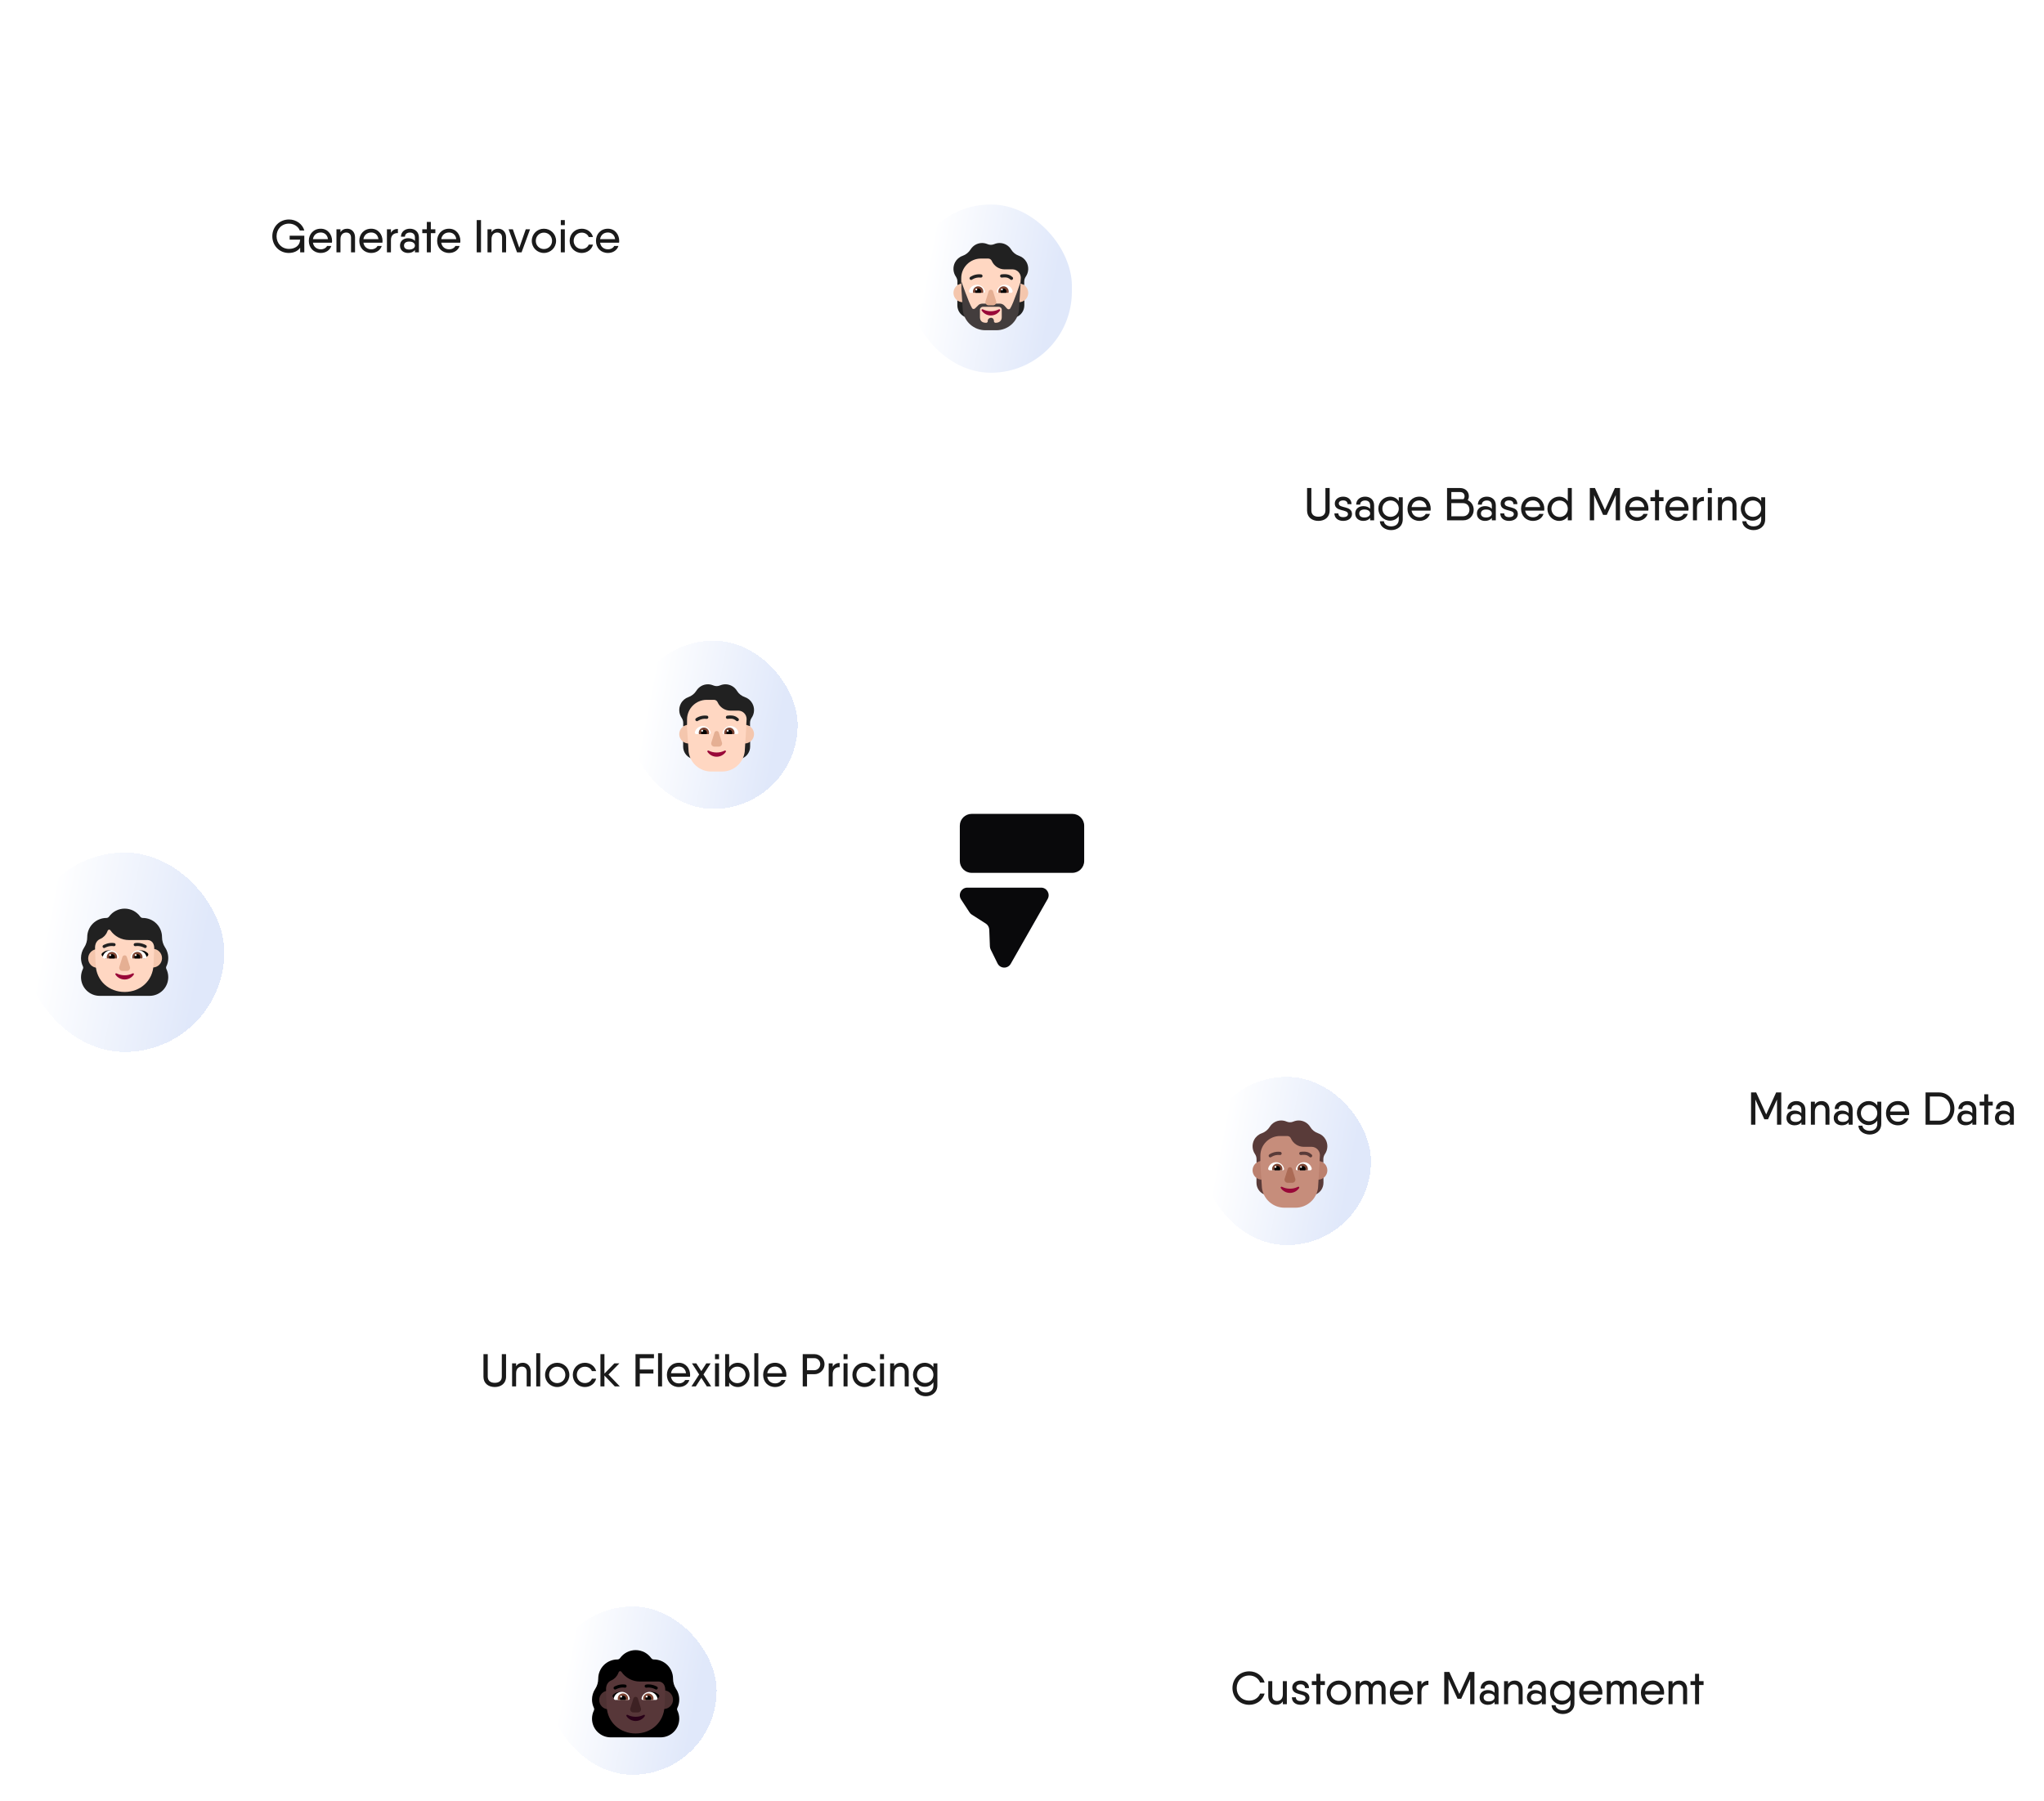 <svg width="328" height="289" viewBox="0 0 328 289" fill="none" xmlns="http://www.w3.org/2000/svg">
<rect x="106.5" y="85.5" width="115" height="115" rx="57.5" stroke="white"/>
<rect x="66.5" y="45.5" width="196" height="196" rx="98" stroke="white"/>
<rect x="20.5" y="0.5" width="287" height="286" rx="143" stroke="white"/>
<g filter="url(#filter0_f_20823_269885)">
<circle cx="2" cy="2" r="2" transform="matrix(-1 0 0 1 256 253)" fill="white"/>
</g>
<g filter="url(#filter1_f_20823_269885)">
<ellipse cx="1.5" cy="2" rx="1.5" ry="2" transform="matrix(-1 0 0 1 309 135)" fill="white"/>
</g>
<g filter="url(#filter2_f_20823_269885)">
<circle cx="2" cy="2" r="2" transform="matrix(-1 0 0 1 52 55)" fill="white"/>
</g>
<g filter="url(#filter3_f_20823_269885)">
<circle cx="2" cy="2" r="2" transform="matrix(-1 0 0 1 72 168)" fill="white"/>
</g>
<g filter="url(#filter4_f_20823_269885)">
<circle cx="2" cy="2" r="2" transform="matrix(-1 0 0 1 209 104)" fill="white"/>
</g>
<g filter="url(#filter5_d_20823_269885)">
<rect x="4" y="136" width="32" height="32" rx="16" fill="url(#paint0_linear_20823_269885)" shape-rendering="crispEdges"/>
<path d="M27 152.934C27 153.406 26.896 153.858 26.698 154.264C26.665 154.33 26.648 154.403 26.648 154.476C26.648 154.55 26.665 154.623 26.698 154.689C26.887 155.085 27 155.528 27 156C27 157.66 25.66 159 24 159H16C14.34 159 13 157.66 13 156C13 155.528 13.113 155.085 13.302 154.689C13.335 154.622 13.351 154.55 13.351 154.476C13.351 154.403 13.335 154.33 13.302 154.264C13.105 153.848 13.002 153.394 13 152.934C13 152.332 13.176 151.742 13.507 151.239L13.509 151.236C13.83 150.745 14 150.171 13.999 149.585V149.575C13.999 149.171 14.079 148.771 14.234 148.398C14.388 148.025 14.615 147.686 14.901 147.4C15.186 147.115 15.525 146.888 15.899 146.734C16.272 146.579 16.672 146.5 17.076 146.5C17.246 146.5 17.406 146.415 17.5 146.283C17.785 145.886 18.161 145.563 18.595 145.34C19.03 145.117 19.512 145 20 145C20.489 145 20.97 145.117 21.405 145.34C21.84 145.563 22.215 145.886 22.5 146.283C22.595 146.424 22.755 146.5 22.925 146.5C23.741 146.5 24.523 146.824 25.099 147.401C25.676 147.977 26 148.759 26 149.575V149.585C26 150.17 26.17 150.745 26.491 151.236L26.492 151.239C26.596 151.389 26.68 151.549 26.755 151.717H26.75C26.91 152.089 27 152.498 27 152.934Z" fill="#212121"/>
<path d="M26 152.95C26 153.147 25.962 153.342 25.886 153.524C25.811 153.706 25.7 153.872 25.561 154.011C25.422 154.15 25.256 154.261 25.074 154.336C24.892 154.411 24.697 154.45 24.5 154.45C24.303 154.45 24.108 154.411 23.926 154.336C23.744 154.261 23.579 154.15 23.44 154.011C23.3 153.872 23.19 153.706 23.115 153.524C23.039 153.342 23 153.147 23 152.95C23 152.552 23.158 152.171 23.44 151.89C23.721 151.608 24.103 151.45 24.5 151.45C24.898 151.45 25.28 151.608 25.561 151.89C25.842 152.171 26 152.552 26 152.95ZM17.15 153C17.15 153.398 16.992 153.78 16.711 154.061C16.43 154.342 16.048 154.5 15.65 154.5C15.253 154.5 14.871 154.342 14.59 154.061C14.308 153.78 14.15 153.398 14.15 153C14.15 152.602 14.308 152.221 14.59 151.94C14.871 151.658 15.253 151.5 15.65 151.5C16.048 151.5 16.43 151.658 16.711 151.94C16.992 152.221 17.15 152.602 17.15 153Z" fill="#F4C6AD"/>
<path d="M15.258 151.773H15.269L15.259 151.525L15.25 151.24C15.269 150.355 15.785 150.013 16.005 149.899C16.02 149.894 16.036 149.887 16.053 149.88C16.07 149.872 16.086 149.866 16.101 149.861C16.605 149.634 17.002 149.222 17.209 148.71L17.286 148.529C17.303 148.488 17.33 148.452 17.366 148.426C17.401 148.399 17.443 148.382 17.487 148.377C17.531 148.373 17.575 148.38 17.616 148.398C17.656 148.416 17.691 148.445 17.716 148.482C18.048 148.964 18.492 149.358 19.01 149.63C19.528 149.902 20.104 150.043 20.689 150.042H23.691C23.859 150.042 24.7 150.123 24.75 151.284L24.64 154.009C24.524 156.621 22.485 158.376 19.994 158.376C17.504 158.376 15.463 156.621 15.348 154.009L15.258 151.773Z" fill="#FFD7C2"/>
<path d="M19.644 152.763L19.149 154.348C19.125 154.424 19.12 154.504 19.133 154.582C19.146 154.66 19.178 154.734 19.225 154.797C19.273 154.861 19.334 154.912 19.405 154.948C19.476 154.983 19.554 155.001 19.634 155H20.367C20.711 155 20.953 154.669 20.852 154.348L20.357 152.763C20.25 152.412 19.755 152.412 19.644 152.763" fill="#E5AF93"/>
<path d="M20 155.698C19.551 155.701 19.108 155.596 18.709 155.392C18.581 155.327 18.444 155.471 18.524 155.587C18.686 155.83 18.905 156.029 19.163 156.167C19.42 156.304 19.708 156.376 20 156.375C20.292 156.376 20.58 156.304 20.837 156.167C21.095 156.029 21.314 155.83 21.476 155.587C21.556 155.466 21.419 155.327 21.291 155.392C20.892 155.596 20.449 155.701 20 155.698Z" fill="#990838"/>
<path d="M17.5 151.7C18 151.7 18.512 152.1 18.762 152.5C18.463 152.592 18.185 152.663 17.913 152.733C17.595 152.814 17.286 152.893 16.962 153L16.462 152.65C16.262 152.5 16.212 152.25 16.512 152.05C16.812 151.8 17.15 151.7 17.5 151.7ZM22.6 151.7C22.1 151.7 21.587 152.1 21.337 152.5C21.637 152.592 21.915 152.663 22.186 152.733C22.504 152.814 22.814 152.893 23.137 153L23.637 152.65C23.837 152.5 23.887 152.25 23.587 152.05C23.287 151.8 22.95 151.7 22.6 151.7Z" fill="black"/>
<path d="M16.507 152.683C16.579 152.396 16.747 152.143 16.983 151.964C17.219 151.785 17.508 151.691 17.804 151.699C18.1 151.706 18.384 151.814 18.611 152.005C18.837 152.195 18.992 152.457 19.05 152.747C19.055 152.778 19.054 152.81 19.046 152.841C19.038 152.871 19.023 152.9 19.003 152.924C18.983 152.948 18.957 152.967 18.929 152.98C18.9 152.994 18.869 153 18.837 153H16.759C16.72 153 16.681 152.992 16.646 152.975C16.611 152.958 16.58 152.934 16.556 152.903C16.531 152.873 16.514 152.837 16.506 152.799C16.498 152.761 16.498 152.721 16.507 152.683ZM23.492 152.683C23.42 152.403 23.257 152.154 23.028 151.976C22.8 151.798 22.518 151.701 22.229 151.7C21.927 151.699 21.635 151.803 21.401 151.995C21.168 152.186 21.009 152.452 20.95 152.748C20.945 152.779 20.946 152.811 20.954 152.841C20.962 152.871 20.977 152.9 20.997 152.924C21.017 152.948 21.043 152.967 21.071 152.98C21.1 152.993 21.131 153 21.162 153H23.241C23.28 153 23.318 152.992 23.354 152.975C23.389 152.958 23.42 152.934 23.444 152.903C23.468 152.873 23.485 152.837 23.494 152.799C23.502 152.761 23.502 152.721 23.492 152.683Z" fill="white"/>
<path d="M17.129 152.778C17.129 152.66 17.155 152.542 17.204 152.434C17.253 152.326 17.325 152.23 17.414 152.152C17.503 152.074 17.608 152.016 17.722 151.982C17.836 151.947 17.956 151.938 18.073 151.954C18.191 151.97 18.304 152.011 18.404 152.074C18.505 152.137 18.59 152.221 18.656 152.32C18.721 152.419 18.765 152.531 18.783 152.648C18.802 152.766 18.795 152.885 18.763 153H17.159C17.139 152.928 17.13 152.853 17.129 152.778ZM22.87 152.778C22.87 152.315 22.495 151.946 22.036 151.946C21.927 151.945 21.819 151.966 21.718 152.008C21.616 152.05 21.525 152.111 21.448 152.188C21.37 152.266 21.309 152.358 21.268 152.459C21.227 152.561 21.206 152.669 21.207 152.778C21.207 152.857 21.217 152.931 21.237 153H22.841C22.861 152.926 22.871 152.857 22.871 152.778" fill="#7D4533"/>
<path d="M17.963 152.306C18.045 152.305 18.126 152.326 18.197 152.366C18.268 152.406 18.328 152.464 18.37 152.534C18.412 152.604 18.436 152.684 18.438 152.765C18.44 152.847 18.422 152.928 18.384 153H17.544C17.506 152.928 17.487 152.847 17.489 152.765C17.492 152.684 17.515 152.604 17.558 152.534C17.6 152.464 17.66 152.406 17.731 152.366C17.802 152.326 17.882 152.305 17.964 152.306M22.032 152.306C21.95 152.305 21.869 152.326 21.798 152.366C21.727 152.406 21.667 152.464 21.625 152.534C21.583 152.604 21.559 152.684 21.557 152.765C21.555 152.847 21.573 152.928 21.611 153H22.451C22.489 152.928 22.508 152.847 22.506 152.765C22.503 152.684 22.48 152.604 22.437 152.534C22.395 152.464 22.335 152.406 22.264 152.366C22.193 152.326 22.113 152.305 22.032 152.306Z" fill="black"/>
<path d="M17.825 152.46C17.825 152.543 17.759 152.61 17.677 152.61C17.638 152.61 17.6 152.593 17.573 152.565C17.545 152.537 17.529 152.499 17.529 152.46C17.529 152.377 17.595 152.31 17.677 152.31C17.759 152.31 17.825 152.377 17.825 152.46M21.923 152.46C21.923 152.543 21.856 152.61 21.774 152.61C21.735 152.61 21.697 152.593 21.669 152.565C21.642 152.537 21.626 152.499 21.626 152.46C21.626 152.377 21.693 152.31 21.774 152.31C21.856 152.31 21.923 152.377 21.923 152.46Z" fill="white"/>
<path d="M16.833 151.292L16.829 151.295C16.772 151.326 16.705 151.334 16.643 151.317C16.58 151.301 16.527 151.26 16.494 151.205C16.46 151.149 16.45 151.083 16.464 151.02C16.479 150.957 16.517 150.902 16.572 150.866L16.572 150.866L16.573 150.865L16.576 150.863L16.585 150.858C16.63 150.832 16.676 150.808 16.723 150.787C16.815 150.743 16.946 150.687 17.106 150.636C17.422 150.535 17.866 150.45 18.344 150.534C18.376 150.54 18.407 150.552 18.434 150.57C18.462 150.588 18.486 150.61 18.505 150.637C18.524 150.664 18.537 150.695 18.544 150.727C18.551 150.759 18.552 150.792 18.546 150.824C18.541 150.857 18.529 150.887 18.511 150.915C18.493 150.943 18.47 150.967 18.444 150.986C18.417 151.004 18.386 151.018 18.354 151.025C18.322 151.032 18.289 151.033 18.257 151.027C17.885 150.961 17.528 151.026 17.258 151.112C17.111 151.159 16.968 151.22 16.833 151.292ZM23.429 150.866L23.428 150.865L23.425 150.863L23.416 150.858L23.386 150.841C23.229 150.759 23.065 150.69 22.896 150.636C22.579 150.535 22.136 150.45 21.657 150.534C21.592 150.546 21.534 150.583 21.496 150.637C21.458 150.692 21.443 150.759 21.454 150.824C21.466 150.89 21.503 150.948 21.557 150.986C21.612 151.024 21.679 151.039 21.744 151.027C22.116 150.961 22.473 151.026 22.744 151.112C22.89 151.159 23.032 151.22 23.168 151.292L23.172 151.295C23.229 151.329 23.297 151.339 23.361 151.323C23.426 151.307 23.481 151.266 23.515 151.209C23.549 151.152 23.559 151.084 23.543 151.02C23.527 150.955 23.485 150.9 23.429 150.866Z" fill="#212121"/>
</g>
<g filter="url(#filter6_d_20823_269885)">
<rect x="193" y="172" width="27" height="27" rx="13.5" fill="url(#paint1_linear_20823_269885)" shape-rendering="crispEdges"/>
<path d="M212.707 182.035C212.446 181.575 212.026 181.226 211.526 181.055C211.001 180.875 210.551 180.53 210.265 180.055C210.073 179.734 209.801 179.469 209.476 179.284C209.151 179.099 208.784 179.001 208.411 179C208.109 179 207.822 179.065 207.56 179.175C207.204 179.33 206.804 179.33 206.448 179.175C206.177 179.061 205.886 179.002 205.593 179C204.816 179 204.139 179.41 203.753 180.025C203.452 180.506 202.998 180.871 202.463 181.06C201.94 181.244 201.507 181.619 201.251 182.11C201.066 182.467 200.98 182.867 201.004 183.268C201.027 183.67 201.159 184.057 201.385 184.39C201.548 184.63 201.637 184.915 201.637 185.205V185.773C201.904 185.584 201.662 186.146 201.625 186.309V188.993C201.625 189.826 202.121 190.567 202.875 190.875H211.125C211.879 190.567 212.375 189.825 212.375 188.993V186.559C212.309 186.306 211.919 185.464 212.356 185.768V185.205C212.356 184.915 212.445 184.63 212.608 184.39C212.845 184.047 212.98 183.644 212.998 183.227C213.015 182.81 212.915 182.397 212.707 182.035Z" fill="#593B39"/>
<path d="M204 187C204 187.197 203.961 187.392 203.886 187.574C203.81 187.756 203.7 187.921 203.561 188.061C203.421 188.2 203.256 188.31 203.074 188.386C202.892 188.461 202.697 188.5 202.5 188.5C202.303 188.5 202.108 188.461 201.926 188.386C201.744 188.31 201.579 188.2 201.439 188.061C201.3 187.921 201.19 187.756 201.114 187.574C201.039 187.392 201 187.197 201 187C201 186.602 201.158 186.221 201.439 185.939C201.721 185.658 202.102 185.5 202.5 185.5C202.898 185.5 203.279 185.658 203.561 185.939C203.842 186.221 204 186.602 204 187ZM213 187C213 187.197 212.961 187.392 212.886 187.574C212.81 187.756 212.7 187.921 212.561 188.061C212.421 188.2 212.256 188.31 212.074 188.386C211.892 188.461 211.697 188.5 211.5 188.5C211.303 188.5 211.108 188.461 210.926 188.386C210.744 188.31 210.579 188.2 210.439 188.061C210.3 187.921 210.19 187.756 210.114 187.574C210.039 187.392 210 187.197 210 187C210 186.602 210.158 186.221 210.439 185.939C210.721 185.658 211.102 185.5 211.5 185.5C211.898 185.5 212.279 185.658 212.561 185.939C212.842 186.221 213 186.602 213 187Z" fill="#BB806E"/>
<path d="M202.221 185.521L202.502 189.825C202.618 190.704 203.049 191.511 203.716 192.095C204.382 192.679 205.239 193.001 206.125 193H207.884C208.77 193.001 209.626 192.679 210.293 192.095C210.96 191.511 211.391 190.704 211.506 189.825L211.775 185.528L211.751 185.523L211.808 184.565C211.798 183.85 211.235 183.26 210.523 183.23H209.218C208.781 183.229 208.353 183.102 207.987 182.863C207.622 182.624 207.333 182.285 207.156 181.885C207.11 181.77 207.031 181.672 206.929 181.602C206.826 181.533 206.706 181.496 206.582 181.495H205.395C203.675 181.495 202.25 182.905 202.25 184.645V185.516L202.221 185.521Z" fill="#C68D7B"/>
<path d="M206.644 186.763L206.149 188.348C206.125 188.424 206.12 188.504 206.133 188.582C206.147 188.66 206.178 188.734 206.225 188.797C206.273 188.861 206.334 188.912 206.405 188.948C206.476 188.983 206.554 189.001 206.634 189H207.367C207.711 189 207.953 188.669 207.852 188.348L207.357 186.763C207.25 186.412 206.755 186.412 206.644 186.763" fill="#AB6A55"/>
<path d="M207 189.948C206.551 189.951 206.108 189.846 205.708 189.642C205.581 189.577 205.443 189.721 205.524 189.837C205.686 190.08 205.905 190.279 206.163 190.417C206.42 190.554 206.708 190.626 207 190.625C207.292 190.626 207.58 190.554 207.837 190.417C208.095 190.279 208.314 190.08 208.476 189.837C208.556 189.716 208.419 189.577 208.291 189.642C207.892 189.846 207.449 189.951 207 189.948Z" fill="#990838"/>
<path d="M203.507 186.683C203.58 186.396 203.747 186.143 203.983 185.964C204.219 185.785 204.508 185.691 204.804 185.699C205.1 185.706 205.384 185.814 205.611 186.005C205.837 186.195 205.992 186.457 206.05 186.747C206.055 186.778 206.054 186.81 206.046 186.841C206.038 186.871 206.023 186.9 206.003 186.924C205.983 186.948 205.957 186.967 205.929 186.98C205.9 186.994 205.869 187 205.837 187H203.759C203.72 187 203.681 186.992 203.646 186.975C203.611 186.958 203.58 186.934 203.556 186.903C203.531 186.873 203.514 186.837 203.506 186.799C203.498 186.761 203.498 186.721 203.507 186.683ZM210.492 186.683C210.42 186.403 210.257 186.154 210.028 185.976C209.8 185.798 209.518 185.701 209.229 185.7C208.927 185.699 208.635 185.803 208.401 185.995C208.168 186.186 208.009 186.452 207.95 186.748C207.945 186.779 207.946 186.811 207.954 186.841C207.962 186.871 207.977 186.9 207.997 186.924C208.017 186.948 208.043 186.967 208.071 186.98C208.1 186.993 208.131 187 208.162 187H210.241C210.28 187 210.318 186.992 210.354 186.975C210.389 186.958 210.42 186.934 210.444 186.903C210.468 186.873 210.485 186.837 210.494 186.799C210.502 186.761 210.501 186.721 210.492 186.683Z" fill="white"/>
<path d="M204.129 186.778C204.129 186.66 204.155 186.542 204.204 186.434C204.253 186.326 204.325 186.23 204.414 186.152C204.503 186.074 204.609 186.016 204.722 185.982C204.836 185.947 204.956 185.938 205.073 185.954C205.191 185.97 205.304 186.011 205.404 186.074C205.505 186.137 205.59 186.221 205.656 186.32C205.721 186.419 205.765 186.531 205.783 186.648C205.802 186.766 205.795 186.885 205.763 187H204.159C204.139 186.928 204.13 186.853 204.129 186.778ZM209.87 186.778C209.87 186.315 209.495 185.946 209.036 185.946C208.927 185.945 208.819 185.966 208.718 186.008C208.616 186.05 208.525 186.111 208.447 186.188C208.37 186.266 208.309 186.358 208.268 186.459C208.227 186.561 208.206 186.669 208.207 186.778C208.207 186.857 208.217 186.931 208.237 187H209.841C209.861 186.926 209.871 186.857 209.871 186.778" fill="#7D4533"/>
<path d="M204.963 186.306C205.045 186.305 205.126 186.326 205.197 186.366C205.268 186.406 205.328 186.464 205.37 186.534C205.412 186.604 205.436 186.684 205.438 186.765C205.44 186.847 205.422 186.928 205.383 187H204.544C204.506 186.928 204.487 186.847 204.489 186.765C204.492 186.684 204.515 186.604 204.558 186.534C204.6 186.464 204.66 186.406 204.731 186.366C204.802 186.326 204.882 186.305 204.964 186.306M209.031 186.306C208.95 186.305 208.869 186.326 208.798 186.366C208.727 186.406 208.667 186.464 208.625 186.534C208.583 186.604 208.559 186.684 208.557 186.765C208.555 186.847 208.573 186.928 208.611 187H209.451C209.489 186.928 209.508 186.847 209.506 186.765C209.503 186.684 209.48 186.604 209.437 186.534C209.395 186.464 209.335 186.406 209.264 186.366C209.193 186.326 209.113 186.305 209.031 186.306Z" fill="black"/>
<path d="M204.825 186.46C204.825 186.543 204.759 186.61 204.677 186.61C204.638 186.61 204.6 186.593 204.573 186.565C204.545 186.537 204.529 186.499 204.529 186.46C204.529 186.377 204.595 186.31 204.677 186.31C204.759 186.31 204.825 186.377 204.825 186.46M208.923 186.46C208.923 186.543 208.856 186.61 208.774 186.61C208.735 186.61 208.697 186.593 208.67 186.565C208.642 186.537 208.626 186.499 208.626 186.46C208.626 186.377 208.693 186.31 208.774 186.31C208.856 186.31 208.923 186.377 208.923 186.46Z" fill="white"/>
<path d="M209.839 184.087C210.126 184.177 210.316 184.328 210.48 184.47C210.532 184.515 210.563 184.579 210.568 184.647C210.573 184.716 210.55 184.783 210.505 184.835C210.46 184.887 210.396 184.918 210.328 184.923C210.259 184.928 210.192 184.905 210.14 184.86C209.993 184.732 209.868 184.638 209.683 184.58C209.494 184.52 209.22 184.492 208.771 184.547C208.738 184.551 208.703 184.548 208.671 184.539C208.638 184.53 208.607 184.515 208.581 184.494C208.554 184.473 208.531 184.447 208.515 184.417C208.498 184.388 208.487 184.355 208.483 184.321C208.479 184.288 208.482 184.253 208.491 184.221C208.5 184.188 208.515 184.157 208.536 184.131C208.557 184.104 208.583 184.081 208.613 184.065C208.642 184.048 208.675 184.037 208.708 184.033C209.2 183.973 209.556 183.997 209.839 184.087ZM204.178 184.194C204.025 184.254 203.904 184.318 203.82 184.369L203.681 184.461C203.627 184.503 203.592 184.564 203.583 184.632C203.574 184.7 203.593 184.769 203.635 184.823C203.677 184.878 203.739 184.913 203.807 184.922C203.875 184.93 203.944 184.912 203.998 184.87L204 184.868L204.015 184.857L204.085 184.812C204.476 184.585 204.93 184.492 205.378 184.547C205.446 184.555 205.515 184.536 205.569 184.494C205.623 184.452 205.658 184.39 205.666 184.322C205.675 184.253 205.656 184.185 205.614 184.131C205.571 184.077 205.509 184.041 205.441 184.033C205.013 183.981 204.579 184.036 204.178 184.194Z" fill="#593B39"/>
</g>
<g filter="url(#filter7_d_20823_269885)">
<rect x="101" y="102" width="27" height="27" rx="13.5" fill="url(#paint2_linear_20823_269885)" shape-rendering="crispEdges"/>
<path d="M120.707 112.035C120.446 111.575 120.026 111.226 119.526 111.055C119.001 110.875 118.551 110.53 118.265 110.055C118.073 109.734 117.801 109.469 117.476 109.284C117.151 109.099 116.784 109.001 116.411 109C116.109 109 115.822 109.065 115.56 109.175C115.204 109.33 114.804 109.33 114.448 109.175C114.177 109.061 113.886 109.002 113.593 109C112.816 109 112.139 109.41 111.753 110.025C111.452 110.506 110.998 110.871 110.463 111.06C109.94 111.244 109.507 111.619 109.251 112.11C109.066 112.467 108.98 112.867 109.004 113.268C109.027 113.67 109.159 114.057 109.385 114.39C109.548 114.63 109.637 114.915 109.637 115.205V115.773C109.904 115.584 109.662 116.146 109.625 116.309V118.993C109.625 119.826 110.121 120.567 110.875 120.875H119.125C119.879 120.567 120.375 119.825 120.375 118.993V116.559C120.309 116.306 119.919 115.464 120.356 115.768V115.205C120.356 114.915 120.445 114.63 120.608 114.39C120.845 114.047 120.98 113.644 120.998 113.227C121.015 112.81 120.915 112.397 120.707 112.035Z" fill="#212121"/>
<path d="M112 117C112 117.197 111.961 117.392 111.886 117.574C111.81 117.756 111.7 117.921 111.561 118.061C111.421 118.2 111.256 118.31 111.074 118.386C110.892 118.461 110.697 118.5 110.5 118.5C110.303 118.5 110.108 118.461 109.926 118.386C109.744 118.31 109.579 118.2 109.439 118.061C109.3 117.921 109.19 117.756 109.114 117.574C109.039 117.392 109 117.197 109 117C109 116.602 109.158 116.221 109.439 115.939C109.721 115.658 110.102 115.5 110.5 115.5C110.898 115.5 111.279 115.658 111.561 115.939C111.842 116.221 112 116.602 112 117ZM121 117C121 117.197 120.961 117.392 120.886 117.574C120.81 117.756 120.7 117.921 120.561 118.061C120.421 118.2 120.256 118.31 120.074 118.386C119.892 118.461 119.697 118.5 119.5 118.5C119.303 118.5 119.108 118.461 118.926 118.386C118.744 118.31 118.579 118.2 118.439 118.061C118.3 117.921 118.19 117.756 118.114 117.574C118.039 117.392 118 117.197 118 117C118 116.602 118.158 116.221 118.439 115.939C118.721 115.658 119.102 115.5 119.5 115.5C119.898 115.5 120.279 115.658 120.561 115.939C120.842 116.221 121 116.602 121 117Z" fill="#F4C6AD"/>
<path d="M110.221 115.521L110.502 119.825C110.618 120.704 111.049 121.511 111.716 122.095C112.382 122.679 113.239 123.001 114.125 123H115.884C116.77 123.001 117.626 122.679 118.293 122.095C118.96 121.511 119.391 120.704 119.506 119.825L119.775 115.528L119.751 115.523L119.808 114.565C119.798 113.85 119.235 113.26 118.523 113.23H117.218C116.781 113.229 116.353 113.102 115.987 112.863C115.622 112.624 115.333 112.285 115.156 111.885C115.11 111.77 115.031 111.672 114.929 111.602C114.826 111.533 114.706 111.496 114.582 111.495H113.395C111.675 111.495 110.25 112.905 110.25 114.645V115.516L110.221 115.521Z" fill="#FFD7C2"/>
<path d="M114.644 116.763L114.149 118.348C114.125 118.424 114.12 118.504 114.133 118.582C114.147 118.66 114.178 118.734 114.225 118.797C114.273 118.861 114.334 118.912 114.405 118.948C114.476 118.983 114.554 119.001 114.634 119H115.367C115.711 119 115.953 118.669 115.852 118.348L115.357 116.763C115.25 116.412 114.755 116.412 114.644 116.763" fill="#E5AF93"/>
<path d="M115 119.948C114.551 119.951 114.108 119.846 113.708 119.642C113.581 119.577 113.443 119.721 113.524 119.837C113.686 120.08 113.905 120.279 114.163 120.417C114.42 120.554 114.708 120.626 115 120.625C115.292 120.626 115.58 120.554 115.837 120.417C116.095 120.279 116.314 120.08 116.476 119.837C116.556 119.716 116.419 119.577 116.291 119.642C115.892 119.846 115.449 119.951 115 119.948Z" fill="#990838"/>
<path d="M111.507 116.683C111.58 116.396 111.747 116.143 111.983 115.964C112.219 115.785 112.508 115.691 112.804 115.699C113.1 115.706 113.384 115.814 113.611 116.005C113.837 116.195 113.992 116.457 114.05 116.747C114.055 116.778 114.054 116.81 114.046 116.841C114.038 116.871 114.023 116.9 114.003 116.924C113.983 116.948 113.957 116.967 113.929 116.98C113.9 116.994 113.869 117 113.837 117H111.759C111.72 117 111.681 116.992 111.646 116.975C111.611 116.958 111.58 116.934 111.556 116.903C111.531 116.873 111.514 116.837 111.506 116.799C111.498 116.761 111.498 116.721 111.507 116.683ZM118.492 116.683C118.42 116.403 118.257 116.154 118.028 115.976C117.8 115.798 117.518 115.701 117.229 115.7C116.927 115.699 116.635 115.803 116.401 115.995C116.168 116.186 116.009 116.452 115.95 116.748C115.945 116.779 115.946 116.811 115.954 116.841C115.962 116.871 115.977 116.9 115.997 116.924C116.017 116.948 116.043 116.967 116.071 116.98C116.1 116.993 116.131 117 116.162 117H118.241C118.28 117 118.318 116.992 118.354 116.975C118.389 116.958 118.42 116.934 118.444 116.903C118.468 116.873 118.485 116.837 118.494 116.799C118.502 116.761 118.501 116.721 118.492 116.683Z" fill="white"/>
<path d="M112.129 116.778C112.129 116.66 112.155 116.542 112.204 116.434C112.253 116.326 112.325 116.23 112.414 116.152C112.503 116.074 112.609 116.016 112.722 115.982C112.836 115.947 112.956 115.938 113.073 115.954C113.191 115.97 113.304 116.011 113.404 116.074C113.505 116.137 113.59 116.221 113.656 116.32C113.721 116.419 113.765 116.531 113.783 116.648C113.802 116.766 113.795 116.885 113.763 117H112.159C112.139 116.928 112.13 116.853 112.129 116.778ZM117.87 116.778C117.87 116.315 117.495 115.946 117.036 115.946C116.927 115.945 116.819 115.966 116.718 116.008C116.616 116.05 116.525 116.111 116.447 116.188C116.37 116.266 116.309 116.358 116.268 116.459C116.227 116.561 116.206 116.669 116.207 116.778C116.207 116.857 116.217 116.931 116.237 117H117.841C117.861 116.926 117.871 116.857 117.871 116.778" fill="#7D4533"/>
<path d="M112.963 116.306C113.045 116.305 113.126 116.326 113.197 116.366C113.268 116.406 113.328 116.464 113.37 116.534C113.412 116.604 113.436 116.684 113.438 116.765C113.44 116.847 113.422 116.928 113.383 117H112.544C112.506 116.928 112.487 116.847 112.489 116.765C112.492 116.684 112.515 116.604 112.558 116.534C112.6 116.464 112.66 116.406 112.731 116.366C112.802 116.326 112.882 116.305 112.964 116.306M117.031 116.306C116.95 116.305 116.869 116.326 116.798 116.366C116.727 116.406 116.667 116.464 116.625 116.534C116.583 116.604 116.559 116.684 116.557 116.765C116.555 116.847 116.573 116.928 116.611 117H117.451C117.489 116.928 117.508 116.847 117.506 116.765C117.503 116.684 117.48 116.604 117.437 116.534C117.395 116.464 117.335 116.406 117.264 116.366C117.193 116.326 117.113 116.305 117.031 116.306Z" fill="black"/>
<path d="M112.825 116.46C112.825 116.543 112.759 116.61 112.677 116.61C112.638 116.61 112.6 116.593 112.573 116.565C112.545 116.537 112.529 116.499 112.529 116.46C112.529 116.377 112.595 116.31 112.677 116.31C112.759 116.31 112.825 116.377 112.825 116.46M116.923 116.46C116.923 116.543 116.856 116.61 116.774 116.61C116.735 116.61 116.697 116.593 116.67 116.565C116.642 116.537 116.626 116.499 116.626 116.46C116.626 116.377 116.693 116.31 116.774 116.31C116.856 116.31 116.923 116.377 116.923 116.46Z" fill="white"/>
<path d="M117.839 114.087C118.126 114.177 118.316 114.328 118.48 114.47C118.532 114.515 118.563 114.579 118.568 114.647C118.573 114.716 118.55 114.783 118.505 114.835C118.46 114.887 118.396 114.918 118.328 114.923C118.259 114.928 118.192 114.905 118.14 114.86C117.993 114.732 117.868 114.638 117.683 114.58C117.494 114.52 117.22 114.492 116.771 114.547C116.738 114.551 116.703 114.548 116.671 114.539C116.638 114.53 116.607 114.515 116.581 114.494C116.554 114.473 116.531 114.447 116.515 114.417C116.498 114.388 116.487 114.355 116.483 114.321C116.479 114.288 116.482 114.253 116.491 114.221C116.5 114.188 116.515 114.157 116.536 114.131C116.557 114.104 116.583 114.081 116.613 114.065C116.642 114.048 116.675 114.037 116.708 114.033C117.2 113.973 117.556 113.997 117.839 114.087ZM112.178 114.194C112.025 114.254 111.904 114.318 111.82 114.369L111.681 114.461C111.627 114.503 111.592 114.564 111.583 114.632C111.574 114.7 111.593 114.769 111.635 114.823C111.677 114.878 111.739 114.913 111.807 114.922C111.875 114.93 111.944 114.912 111.998 114.87L112 114.868L112.015 114.857L112.085 114.812C112.476 114.585 112.93 114.492 113.378 114.547C113.446 114.555 113.515 114.536 113.569 114.494C113.623 114.452 113.658 114.39 113.666 114.322C113.675 114.253 113.656 114.185 113.614 114.131C113.571 114.077 113.509 114.041 113.441 114.033C113.013 113.981 112.579 114.036 112.178 114.194Z" fill="#212121"/>
</g>
<g filter="url(#filter8_d_20823_269885)">
<rect x="88" y="257" width="27" height="27" rx="13.5" fill="url(#paint3_linear_20823_269885)" shape-rendering="crispEdges"/>
<path d="M109 271.934C109 272.406 108.897 272.858 108.698 273.264C108.665 273.33 108.648 273.403 108.648 273.476C108.648 273.55 108.665 273.623 108.698 273.689C108.887 274.085 109 274.528 109 275C109 276.66 107.66 278 106 278H98C96.34 278 95 276.66 95 275C95 274.528 95.113 274.085 95.302 273.689C95.335 273.622 95.352 273.55 95.352 273.476C95.352 273.403 95.335 273.33 95.302 273.264C95.105 272.848 95.001 272.394 95 271.934C95 271.332 95.176 270.742 95.507 270.239L95.51 270.236C95.83 269.745 96 269.171 95.999 268.585V268.575C95.999 268.171 96.079 267.771 96.234 267.398C96.388 267.025 96.615 266.686 96.901 266.4C97.186 266.115 97.525 265.888 97.899 265.734C98.272 265.579 98.672 265.5 99.076 265.5C99.246 265.5 99.406 265.415 99.501 265.283C99.785 264.886 100.161 264.563 100.595 264.34C101.03 264.117 101.511 264 102 264C102.489 264 102.97 264.117 103.405 264.34C103.84 264.563 104.215 264.886 104.5 265.283C104.595 265.424 104.755 265.5 104.925 265.5C105.741 265.5 106.523 265.824 107.099 266.401C107.676 266.977 108 267.759 108 268.575V268.585C108 269.17 108.17 269.745 108.491 270.236L108.493 270.239C108.596 270.389 108.68 270.549 108.755 270.717H108.75C108.911 271.089 109 271.498 109 271.934Z" fill="black"/>
<path d="M108 271.95C108 272.147 107.962 272.342 107.886 272.524C107.811 272.706 107.7 272.872 107.561 273.011C107.422 273.15 107.256 273.261 107.074 273.336C106.892 273.411 106.697 273.45 106.5 273.45C106.303 273.45 106.108 273.411 105.926 273.336C105.744 273.261 105.579 273.15 105.44 273.011C105.3 272.872 105.19 272.706 105.115 272.524C105.039 272.342 105 272.147 105 271.95C105 271.552 105.158 271.171 105.44 270.89C105.721 270.608 106.103 270.45 106.5 270.45C106.898 270.45 107.28 270.608 107.561 270.89C107.842 271.171 108 271.552 108 271.95ZM99.15 272C99.15 272.398 98.992 272.78 98.711 273.061C98.43 273.342 98.048 273.5 97.65 273.5C97.253 273.5 96.871 273.342 96.59 273.061C96.308 272.78 96.15 272.398 96.15 272C96.15 271.602 96.308 271.221 96.59 270.94C96.871 270.658 97.253 270.5 97.65 270.5C98.048 270.5 98.43 270.658 98.711 270.94C98.992 271.221 99.15 271.602 99.15 272Z" fill="#4E3233"/>
<path d="M97.257 270.773H97.269L97.26 270.525L97.25 270.24C97.269 269.355 97.785 269.013 98.005 268.899C98.02 268.894 98.036 268.887 98.053 268.88C98.07 268.872 98.086 268.866 98.101 268.861C98.605 268.634 99.001 268.222 99.21 267.71L99.286 267.529C99.303 267.488 99.33 267.452 99.365 267.426C99.401 267.399 99.443 267.382 99.487 267.377C99.531 267.373 99.575 267.38 99.616 267.398C99.656 267.416 99.691 267.445 99.716 267.482C100.048 267.964 100.492 268.358 101.01 268.63C101.528 268.902 102.104 269.043 102.689 269.042H105.691C105.859 269.042 106.7 269.123 106.75 270.284L106.639 273.009C106.524 275.621 104.484 277.376 101.994 277.376C99.504 277.376 97.463 275.621 97.349 273.009L97.257 270.773Z" fill="#573739"/>
<path d="M101.644 271.763L101.149 273.348C101.125 273.424 101.12 273.504 101.133 273.582C101.147 273.66 101.178 273.734 101.225 273.797C101.273 273.861 101.334 273.912 101.405 273.948C101.476 273.983 101.554 274.001 101.634 274H102.367C102.711 274 102.953 273.669 102.852 273.348L102.357 271.763C102.25 271.412 101.755 271.412 101.644 271.763" fill="#3D2123"/>
<path d="M102 274.698C101.551 274.701 101.108 274.596 100.708 274.392C100.581 274.327 100.443 274.471 100.524 274.587C100.686 274.83 100.905 275.029 101.163 275.167C101.42 275.304 101.708 275.376 102 275.375C102.292 275.376 102.58 275.304 102.837 275.167C103.095 275.029 103.314 274.83 103.476 274.587C103.556 274.466 103.419 274.327 103.291 274.392C102.892 274.596 102.449 274.701 102 274.698Z" fill="#290118"/>
<path d="M99.5 270.7C100 270.7 100.512 271.1 100.762 271.5C100.463 271.592 100.185 271.663 99.913 271.733C99.595 271.814 99.286 271.893 98.962 272L98.462 271.65C98.262 271.5 98.212 271.25 98.512 271.05C98.812 270.8 99.15 270.7 99.5 270.7ZM104.6 270.7C104.1 270.7 103.587 271.1 103.337 271.5C103.637 271.592 103.915 271.663 104.186 271.733C104.504 271.814 104.814 271.893 105.137 272L105.637 271.65C105.837 271.5 105.887 271.25 105.587 271.05C105.287 270.8 104.95 270.7 104.6 270.7Z" fill="black"/>
<path d="M98.507 271.683C98.579 271.396 98.747 271.143 98.983 270.964C99.219 270.785 99.508 270.691 99.804 270.699C100.1 270.706 100.384 270.814 100.611 271.005C100.837 271.195 100.992 271.457 101.05 271.747C101.055 271.778 101.054 271.81 101.046 271.841C101.038 271.871 101.023 271.9 101.003 271.924C100.983 271.948 100.957 271.967 100.929 271.98C100.9 271.994 100.869 272 100.837 272H98.759C98.72 272 98.681 271.992 98.646 271.975C98.611 271.958 98.58 271.934 98.556 271.903C98.531 271.873 98.514 271.837 98.506 271.799C98.498 271.761 98.498 271.721 98.507 271.683ZM105.492 271.683C105.42 271.403 105.257 271.154 105.028 270.976C104.8 270.798 104.518 270.701 104.229 270.7C103.927 270.699 103.635 270.803 103.401 270.995C103.168 271.186 103.009 271.452 102.95 271.748C102.945 271.779 102.946 271.811 102.954 271.841C102.962 271.871 102.977 271.9 102.997 271.924C103.017 271.948 103.043 271.967 103.071 271.98C103.1 271.993 103.131 272 103.162 272H105.241C105.28 272 105.318 271.992 105.354 271.975C105.389 271.958 105.42 271.934 105.444 271.903C105.468 271.873 105.485 271.837 105.494 271.799C105.502 271.761 105.501 271.721 105.492 271.683Z" fill="white"/>
<path d="M99.129 271.778C99.129 271.66 99.155 271.542 99.204 271.434C99.253 271.326 99.325 271.23 99.414 271.152C99.504 271.074 99.609 271.016 99.722 270.982C99.836 270.947 99.956 270.938 100.073 270.954C100.191 270.97 100.304 271.011 100.404 271.074C100.505 271.137 100.59 271.221 100.656 271.32C100.721 271.419 100.765 271.531 100.783 271.648C100.802 271.766 100.795 271.885 100.763 272H99.159C99.139 271.928 99.13 271.853 99.129 271.778ZM104.87 271.778C104.87 271.315 104.495 270.946 104.036 270.946C103.927 270.945 103.819 270.966 103.718 271.008C103.616 271.05 103.525 271.111 103.447 271.188C103.37 271.266 103.309 271.358 103.268 271.459C103.227 271.561 103.206 271.669 103.207 271.778C103.207 271.857 103.217 271.931 103.237 272H104.841C104.861 271.926 104.871 271.857 104.871 271.778" fill="#7D4533"/>
<path d="M99.963 271.306C100.045 271.305 100.126 271.326 100.197 271.366C100.268 271.406 100.328 271.464 100.37 271.534C100.412 271.604 100.436 271.684 100.438 271.765C100.44 271.847 100.422 271.928 100.383 272H99.544C99.506 271.928 99.487 271.847 99.49 271.765C99.492 271.684 99.515 271.604 99.558 271.534C99.6 271.464 99.659 271.406 99.731 271.366C99.802 271.326 99.882 271.305 99.964 271.306M104.031 271.306C103.95 271.305 103.869 271.326 103.798 271.366C103.727 271.406 103.667 271.464 103.625 271.534C103.583 271.604 103.559 271.684 103.557 271.765C103.555 271.847 103.573 271.928 103.611 272H104.451C104.489 271.928 104.508 271.847 104.506 271.765C104.503 271.684 104.48 271.604 104.437 271.534C104.395 271.464 104.335 271.406 104.264 271.366C104.193 271.326 104.113 271.305 104.031 271.306Z" fill="black"/>
<path d="M99.825 271.46C99.825 271.543 99.759 271.61 99.677 271.61C99.638 271.61 99.6 271.593 99.573 271.565C99.545 271.537 99.529 271.499 99.529 271.46C99.529 271.377 99.595 271.31 99.677 271.31C99.759 271.31 99.825 271.377 99.825 271.46M103.923 271.46C103.923 271.543 103.856 271.61 103.774 271.61C103.735 271.61 103.697 271.593 103.67 271.565C103.642 271.537 103.626 271.499 103.626 271.46C103.626 271.377 103.693 271.31 103.774 271.31C103.856 271.31 103.923 271.377 103.923 271.46Z" fill="white"/>
<path d="M98.833 270.292L98.829 270.295C98.772 270.326 98.705 270.334 98.643 270.317C98.58 270.301 98.527 270.26 98.494 270.205C98.46 270.149 98.45 270.083 98.464 270.02C98.479 269.957 98.517 269.902 98.572 269.866L98.572 269.866L98.573 269.865L98.576 269.863L98.585 269.858C98.629 269.832 98.676 269.808 98.723 269.787C98.815 269.743 98.946 269.687 99.106 269.636C99.422 269.535 99.866 269.45 100.344 269.534C100.376 269.54 100.407 269.552 100.435 269.57C100.462 269.588 100.486 269.61 100.505 269.637C100.524 269.664 100.537 269.695 100.544 269.727C100.551 269.759 100.552 269.792 100.546 269.824C100.541 269.857 100.529 269.887 100.511 269.915C100.493 269.943 100.47 269.967 100.443 269.986C100.417 270.004 100.386 270.018 100.354 270.025C100.322 270.032 100.289 270.033 100.257 270.027C99.885 269.961 99.528 270.026 99.258 270.112C99.111 270.159 98.968 270.22 98.833 270.292ZM105.429 269.866L105.428 269.865L105.425 269.863L105.416 269.858L105.386 269.841C105.229 269.759 105.065 269.69 104.896 269.636C104.579 269.535 104.136 269.45 103.657 269.534C103.592 269.546 103.534 269.583 103.496 269.637C103.458 269.692 103.443 269.759 103.454 269.824C103.466 269.89 103.503 269.948 103.557 269.986C103.612 270.024 103.679 270.039 103.744 270.027C104.116 269.961 104.473 270.026 104.744 270.112C104.89 270.159 105.032 270.22 105.168 270.292L105.172 270.295C105.229 270.329 105.297 270.339 105.361 270.323C105.426 270.307 105.481 270.266 105.515 270.209C105.549 270.152 105.559 270.084 105.543 270.02C105.527 269.955 105.486 269.9 105.429 269.866Z" fill="black"/>
</g>
<g filter="url(#filter9_d_20823_269885)">
<rect x="146" y="32" width="26" height="27" rx="13" fill="url(#paint4_linear_20823_269885)"/>
</g>
<rect x="140" y="119" width="48.067" height="48.067" rx="12.846" fill="white"/>
<path d="M154.021 132.517C154.021 131.467 154.872 130.616 155.921 130.616H172.078C173.128 130.616 173.979 131.467 173.979 132.517V138.177C173.979 139.226 173.128 140.077 172.078 140.077H155.921C154.872 140.077 154.021 139.226 154.021 138.177V132.517Z" fill="#09090B"/>
<path d="M167.07 142.453C167.997 142.453 168.577 143.47 168.113 144.284L162.192 154.674C161.712 155.516 160.499 155.479 160.071 154.608L158.975 152.383C158.898 152.228 158.856 152.059 158.849 151.886L158.746 149.199C158.73 148.797 158.52 148.429 158.184 148.214L155.939 146.78C155.795 146.688 155.671 146.566 155.577 146.421L154.222 144.347C153.693 143.536 154.267 142.453 155.227 142.453L167.07 142.453Z" fill="#09090B"/>
<rect x="205" y="74" width="83" height="14" rx="7" fill="white"/>
<rect x="205.462" y="74.462" width="82.075" height="13.075" rx="6.538" stroke="white" stroke-opacity="0.56" stroke-width="0.925"/>
<path d="M211.558 83.596C210.552 83.596 209.745 83.019 209.745 81.946V78.321H210.433V81.917C210.433 82.575 210.862 82.923 211.558 82.923C212.261 82.923 212.69 82.575 212.69 81.917V78.321H213.37V81.946C213.37 83.019 212.564 83.596 211.558 83.596ZM214.837 80.807C214.837 81.643 216.953 81.096 216.953 82.494C216.953 83.16 216.361 83.596 215.54 83.596C214.726 83.596 214.134 83.152 214.134 82.39H214.77C214.77 82.834 215.118 82.997 215.54 82.997C215.969 82.997 216.309 82.842 216.309 82.494C216.309 81.658 214.193 82.198 214.193 80.807C214.193 80.141 214.785 79.705 215.54 79.705C216.287 79.705 216.879 80.149 216.879 80.911H216.242C216.242 80.467 215.895 80.304 215.54 80.304C215.177 80.304 214.837 80.459 214.837 80.807ZM219.062 79.705C219.89 79.705 220.504 80.223 220.504 81.111V83.5H219.868V83.115C219.624 83.441 219.239 83.596 218.766 83.596C218.092 83.596 217.471 83.204 217.471 82.412C217.471 81.621 218.092 81.229 218.766 81.229C219.239 81.229 219.624 81.384 219.868 81.658V81.133C219.868 80.541 219.498 80.319 219.062 80.319C218.632 80.319 218.263 80.541 218.263 80.985H217.626C217.626 80.223 218.24 79.705 219.062 79.705ZM218.951 83.049C219.491 83.049 219.868 82.782 219.868 82.412C219.868 82.013 219.491 81.769 218.951 81.769C218.374 81.769 218.115 82.043 218.115 82.412C218.115 82.782 218.374 83.049 218.951 83.049ZM224.462 79.801H225.098V83.345C225.098 84.499 224.195 85.076 223.226 85.076C222.309 85.076 221.436 84.499 221.436 83.655H222.08C222.08 84.025 222.494 84.477 223.226 84.477C224.025 84.477 224.462 84.04 224.462 83.345V82.827C224.166 83.271 223.685 83.559 223.056 83.559C222.028 83.559 221.184 82.708 221.184 81.628C221.184 80.556 222.028 79.705 223.056 79.705C223.685 79.705 224.166 79.993 224.462 80.437V79.801ZM223.145 82.945C223.892 82.945 224.462 82.376 224.462 81.628C224.462 80.888 223.892 80.319 223.145 80.319C222.398 80.319 221.828 80.888 221.828 81.628C221.828 82.376 222.398 82.945 223.145 82.945ZM226.517 81.946C226.628 82.627 227.131 83.012 227.79 83.012C228.263 83.012 228.633 82.775 228.788 82.472H229.462C229.247 83.145 228.603 83.596 227.782 83.596C226.621 83.596 225.859 82.76 225.859 81.65C225.859 80.556 226.621 79.705 227.775 79.705C228.892 79.705 229.587 80.622 229.587 81.658C229.587 81.754 229.58 81.85 229.565 81.946H226.517ZM226.517 81.377H228.929C228.833 80.652 228.322 80.311 227.767 80.311C227.079 80.311 226.621 80.741 226.517 81.377ZM235.523 80.267C236.1 80.533 236.484 81.118 236.484 81.813C236.484 82.745 235.789 83.5 234.849 83.5H232.341H232.208V78.321H232.896H234.302C235.138 78.321 235.708 78.898 235.708 79.631C235.708 79.86 235.641 80.082 235.523 80.267ZM234.302 78.965H232.896V80.112H234.842C234.953 79.993 235.02 79.823 235.02 79.646C235.02 79.268 234.761 78.965 234.302 78.965ZM234.753 82.856C235.404 82.856 235.796 82.383 235.796 81.799C235.796 81.207 235.412 80.741 234.761 80.741H232.896V82.856H234.753ZM238.59 79.705C239.418 79.705 240.032 80.223 240.032 81.111V83.5H239.396V83.115C239.152 83.441 238.767 83.596 238.294 83.596C237.62 83.596 236.999 83.204 236.999 82.412C236.999 81.621 237.62 81.229 238.294 81.229C238.767 81.229 239.152 81.384 239.396 81.658V81.133C239.396 80.541 239.026 80.319 238.59 80.319C238.161 80.319 237.791 80.541 237.791 80.985H237.154C237.154 80.223 237.768 79.705 238.59 79.705ZM238.479 83.049C239.019 83.049 239.396 82.782 239.396 82.412C239.396 82.013 239.019 81.769 238.479 81.769C237.902 81.769 237.643 82.043 237.643 82.412C237.643 82.782 237.902 83.049 238.479 83.049ZM241.452 80.807C241.452 81.643 243.568 81.096 243.568 82.494C243.568 83.16 242.976 83.596 242.155 83.596C241.341 83.596 240.749 83.152 240.749 82.39H241.386C241.386 82.834 241.733 82.997 242.155 82.997C242.584 82.997 242.924 82.842 242.924 82.494C242.924 81.658 240.809 82.198 240.809 80.807C240.809 80.141 241.4 79.705 242.155 79.705C242.902 79.705 243.494 80.149 243.494 80.911H242.858C242.858 80.467 242.51 80.304 242.155 80.304C241.793 80.304 241.452 80.459 241.452 80.807ZM244.745 81.946C244.856 82.627 245.359 83.012 246.017 83.012C246.491 83.012 246.861 82.775 247.016 82.472H247.689C247.475 83.145 246.831 83.596 246.01 83.596C244.848 83.596 244.086 82.76 244.086 81.65C244.086 80.556 244.848 79.705 246.002 79.705C247.12 79.705 247.815 80.622 247.815 81.658C247.815 81.754 247.808 81.85 247.793 81.946H244.745ZM244.745 81.377H247.157C247.06 80.652 246.55 80.311 245.995 80.311C245.307 80.311 244.848 80.741 244.745 81.377ZM251.583 78.321H252.226V83.5H251.583V82.871C251.287 83.315 250.806 83.596 250.184 83.596C249.164 83.596 248.313 82.745 248.313 81.65C248.313 80.556 249.164 79.705 250.184 79.705C250.806 79.705 251.287 79.986 251.583 80.43V78.321ZM250.266 82.975C251.013 82.975 251.583 82.405 251.583 81.65C251.583 80.896 251.013 80.326 250.266 80.326C249.526 80.326 248.956 80.896 248.956 81.65C248.956 82.405 249.526 82.975 250.266 82.975ZM259.963 78.321V83.5H259.283V79.453L257.84 82.627H257.248L255.806 79.453V83.5H255.117V78.321H255.806H255.939L257.544 81.843L259.142 78.321H259.963ZM261.455 81.946C261.566 82.627 262.069 83.012 262.728 83.012C263.201 83.012 263.571 82.775 263.726 82.472H264.4C264.185 83.145 263.541 83.596 262.72 83.596C261.559 83.596 260.797 82.76 260.797 81.65C260.797 80.556 261.559 79.705 262.713 79.705C263.83 79.705 264.525 80.622 264.525 81.658C264.525 81.754 264.518 81.85 264.503 81.946H261.455ZM261.455 81.377H263.867C263.771 80.652 263.26 80.311 262.706 80.311C262.017 80.311 261.559 80.741 261.455 81.377ZM266.948 79.801V80.422H266.223V83.5H265.579V80.422H264.847V79.801H265.579V78.617H266.223V79.801H266.948ZM267.892 81.946C268.003 82.627 268.506 83.012 269.165 83.012C269.638 83.012 270.008 82.775 270.164 82.472H270.837C270.622 83.145 269.979 83.596 269.157 83.596C267.996 83.596 267.234 82.76 267.234 81.65C267.234 80.556 267.996 79.705 269.15 79.705C270.267 79.705 270.963 80.622 270.963 81.658C270.963 81.754 270.955 81.85 270.94 81.946H267.892ZM267.892 81.377H270.304C270.208 80.652 269.697 80.311 269.143 80.311C268.455 80.311 267.996 80.741 267.892 81.377ZM272.311 80.356C272.57 79.897 272.977 79.734 273.428 79.734V80.408C272.873 80.385 272.311 80.667 272.311 81.517V83.5H271.667V79.801H272.311V80.356ZM274.052 79.135V78.321H274.695V79.135H274.052ZM274.052 83.5V79.801H274.695V83.5H274.052ZM277.416 79.705C278.104 79.705 278.659 80.23 278.659 81.096V83.5H278.015V81.125C278.015 80.593 277.689 80.319 277.245 80.319C276.787 80.319 276.321 80.6 276.321 81.392V83.5H275.677V79.801H276.321V80.26C276.587 79.853 276.972 79.705 277.416 79.705ZM282.62 79.801H283.256V83.345C283.256 84.499 282.353 85.076 281.384 85.076C280.467 85.076 279.594 84.499 279.594 83.655H280.238C280.238 84.025 280.652 84.477 281.384 84.477C282.183 84.477 282.62 84.04 282.62 83.345V82.827C282.324 83.271 281.843 83.559 281.214 83.559C280.186 83.559 279.342 82.708 279.342 81.628C279.342 80.556 280.186 79.705 281.214 79.705C281.843 79.705 282.324 79.993 282.62 80.437V79.801ZM281.303 82.945C282.05 82.945 282.62 82.376 282.62 81.628C282.62 80.888 282.05 80.319 281.303 80.319C280.556 80.319 279.986 80.888 279.986 81.628C279.986 82.376 280.556 82.945 281.303 82.945Z" fill="#1A1A1A"/>
<rect x="276" y="171" width="52" height="14" rx="7" fill="white"/>
<rect x="276.462" y="171.462" width="51.075" height="13.075" rx="6.538" stroke="white" stroke-opacity="0.56" stroke-width="0.925"/>
<path d="M285.839 175.321V180.5H285.158V176.453L283.716 179.627H283.124L281.681 176.453V180.5H280.993V175.321H281.681H281.814L283.42 178.843L285.018 175.321H285.839ZM288.263 176.705C289.092 176.705 289.706 177.223 289.706 178.11V180.5H289.069V180.115C288.825 180.441 288.441 180.596 287.967 180.596C287.294 180.596 286.672 180.204 286.672 179.412C286.672 178.621 287.294 178.229 287.967 178.229C288.441 178.229 288.825 178.384 289.069 178.658V178.133C289.069 177.541 288.699 177.319 288.263 177.319C287.834 177.319 287.464 177.541 287.464 177.985H286.828C286.828 177.223 287.442 176.705 288.263 176.705ZM288.152 180.049C288.692 180.049 289.069 179.782 289.069 179.412C289.069 179.013 288.692 178.769 288.152 178.769C287.575 178.769 287.316 179.043 287.316 179.412C287.316 179.782 287.575 180.049 288.152 180.049ZM292.332 176.705C293.02 176.705 293.574 177.23 293.574 178.096V180.5H292.931V178.125C292.931 177.593 292.605 177.319 292.161 177.319C291.703 177.319 291.237 177.6 291.237 178.392V180.5H290.593V176.801H291.237V177.26C291.503 176.853 291.888 176.705 292.332 176.705ZM295.849 176.705C296.677 176.705 297.291 177.223 297.291 178.11V180.5H296.655V180.115C296.411 180.441 296.026 180.596 295.553 180.596C294.88 180.596 294.258 180.204 294.258 179.412C294.258 178.621 294.88 178.229 295.553 178.229C296.026 178.229 296.411 178.384 296.655 178.658V178.133C296.655 177.541 296.285 177.319 295.849 177.319C295.42 177.319 295.05 177.541 295.05 177.985H294.414C294.414 177.223 295.028 176.705 295.849 176.705ZM295.738 180.049C296.278 180.049 296.655 179.782 296.655 179.412C296.655 179.013 296.278 178.769 295.738 178.769C295.161 178.769 294.902 179.043 294.902 179.412C294.902 179.782 295.161 180.049 295.738 180.049ZM301.249 176.801H301.885V180.345C301.885 181.499 300.983 182.076 300.013 182.076C299.096 182.076 298.223 181.499 298.223 180.655H298.867C298.867 181.025 299.281 181.477 300.013 181.477C300.812 181.477 301.249 181.04 301.249 180.345V179.827C300.953 180.271 300.472 180.559 299.843 180.559C298.815 180.559 297.972 179.708 297.972 178.628C297.972 177.556 298.815 176.705 299.843 176.705C300.472 176.705 300.953 176.993 301.249 177.437V176.801ZM299.932 179.945C300.679 179.945 301.249 179.376 301.249 178.628C301.249 177.889 300.679 177.319 299.932 177.319C299.185 177.319 298.615 177.889 298.615 178.628C298.615 179.376 299.185 179.945 299.932 179.945ZM303.304 178.946C303.415 179.627 303.918 180.012 304.577 180.012C305.05 180.012 305.42 179.775 305.576 179.472H306.249C306.034 180.145 305.391 180.596 304.569 180.596C303.408 180.596 302.646 179.76 302.646 178.651C302.646 177.556 303.408 176.705 304.562 176.705C305.679 176.705 306.375 177.622 306.375 178.658C306.375 178.754 306.367 178.85 306.352 178.946H303.304ZM303.304 178.377H305.716C305.62 177.652 305.109 177.311 304.555 177.311C303.867 177.311 303.408 177.741 303.304 178.377ZM311.163 175.321C312.591 175.321 313.619 176.475 313.619 177.911C313.619 179.346 312.591 180.5 311.163 180.5H309.255H308.996V175.321H309.684H311.163ZM311.163 179.849C312.228 179.849 312.961 179.006 312.961 177.911C312.961 176.816 312.228 175.972 311.163 175.972H309.684V179.849H311.163ZM315.695 176.705C316.523 176.705 317.137 177.223 317.137 178.11V180.5H316.501V180.115C316.257 180.441 315.872 180.596 315.399 180.596C314.726 180.596 314.104 180.204 314.104 179.412C314.104 178.621 314.726 178.229 315.399 178.229C315.872 178.229 316.257 178.384 316.501 178.658V178.133C316.501 177.541 316.131 177.319 315.695 177.319C315.266 177.319 314.896 177.541 314.896 177.985H314.26C314.26 177.223 314.874 176.705 315.695 176.705ZM315.584 180.049C316.124 180.049 316.501 179.782 316.501 179.412C316.501 179.013 316.124 178.769 315.584 178.769C315.007 178.769 314.748 179.043 314.748 179.412C314.748 179.782 315.007 180.049 315.584 180.049ZM319.778 176.801V177.422H319.053V180.5H318.409V177.422H317.677V176.801H318.409V175.617H319.053V176.801H319.778ZM321.72 176.705C322.549 176.705 323.163 177.223 323.163 178.11V180.5H322.526V180.115C322.282 180.441 321.898 180.596 321.424 180.596C320.751 180.596 320.129 180.204 320.129 179.412C320.129 178.621 320.751 178.229 321.424 178.229C321.898 178.229 322.282 178.384 322.526 178.658V178.133C322.526 177.541 322.157 177.319 321.72 177.319C321.291 177.319 320.921 177.541 320.921 177.985H320.285C320.285 177.223 320.899 176.705 321.72 176.705ZM321.609 180.049C322.149 180.049 322.526 179.782 322.526 179.412C322.526 179.013 322.149 178.769 321.609 178.769C321.032 178.769 320.773 179.043 320.773 179.412C320.773 179.782 321.032 180.049 321.609 180.049Z" fill="#1A1A1A"/>
<rect x="73" y="213" width="82" height="14" rx="7" fill="white"/>
<rect x="73.462" y="213.462" width="81.075" height="13.075" rx="6.538" stroke="white" stroke-opacity="0.56" stroke-width="0.925"/>
<path d="M79.394 222.596C78.388 222.596 77.581 222.019 77.581 220.946V217.321H78.269V220.917C78.269 221.575 78.698 221.923 79.394 221.923C80.097 221.923 80.526 221.575 80.526 220.917V217.321H81.206V220.946C81.206 222.019 80.4 222.596 79.394 222.596ZM83.915 218.705C84.603 218.705 85.158 219.23 85.158 220.096V222.5H84.514V220.125C84.514 219.593 84.189 219.319 83.745 219.319C83.286 219.319 82.82 219.6 82.82 220.392V222.5H82.176V218.801H82.82V219.26C83.086 218.853 83.471 218.705 83.915 218.705ZM86.049 222.5V217.173H86.692V222.5H86.049ZM89.413 222.596C88.333 222.596 87.467 221.745 87.467 220.651C87.467 219.556 88.333 218.705 89.413 218.705C90.493 218.705 91.366 219.556 91.366 220.651C91.366 221.745 90.493 222.596 89.413 222.596ZM89.413 221.967C90.153 221.967 90.722 221.398 90.722 220.651C90.722 219.903 90.153 219.334 89.413 219.334C88.68 219.334 88.111 219.903 88.111 220.651C88.111 221.398 88.68 221.967 89.413 221.967ZM95.661 221.257C95.468 222.049 94.736 222.596 93.863 222.596C92.746 222.596 91.917 221.745 91.917 220.651C91.917 219.556 92.746 218.705 93.863 218.705C94.736 218.705 95.461 219.252 95.661 220.036H94.98C94.81 219.615 94.381 219.334 93.863 219.334C93.131 219.334 92.561 219.903 92.561 220.651C92.561 221.39 93.131 221.96 93.863 221.96C94.381 221.96 94.817 221.679 94.98 221.257H95.661ZM99.466 222.5H98.659L96.995 220.754V222.5H96.351V217.321H96.995V220.443L98.585 218.801H99.391L97.638 220.591L99.466 222.5ZM104.94 217.972H102.668V219.785H104.851V220.436H102.668V222.5H101.98V217.321H102.668H104.94V217.972ZM105.598 222.5V217.173H106.242V222.5H105.598ZM107.675 220.946C107.786 221.627 108.289 222.012 108.948 222.012C109.421 222.012 109.791 221.775 109.946 221.472H110.62C110.405 222.145 109.761 222.596 108.94 222.596C107.779 222.596 107.017 221.76 107.017 220.651C107.017 219.556 107.779 218.705 108.933 218.705C110.05 218.705 110.745 219.622 110.745 220.658C110.745 220.754 110.738 220.85 110.723 220.946H107.675ZM107.675 220.377H110.087C109.991 219.652 109.48 219.311 108.925 219.311C108.237 219.311 107.779 219.741 107.675 220.377ZM114.124 222.5H113.428L112.541 221.124L111.653 222.5H110.957L112.193 220.584L111.039 218.801H111.734L112.541 220.044L113.34 218.801H114.035L112.888 220.584L114.124 222.5ZM114.738 218.135V217.321H115.381V218.135H114.738ZM114.738 222.5V218.801H115.381V222.5H114.738ZM118.405 218.705C119.433 218.705 120.277 219.556 120.277 220.651C120.277 221.745 119.433 222.596 118.405 222.596C117.783 222.596 117.303 222.315 117.007 221.871V222.5H116.363V217.321H117.007V219.43C117.303 218.986 117.783 218.705 118.405 218.705ZM118.324 221.975C119.063 221.975 119.633 221.405 119.633 220.651C119.633 219.896 119.063 219.326 118.324 219.326C117.576 219.326 117.007 219.896 117.007 220.651C117.007 221.405 117.576 221.975 118.324 221.975ZM121.045 222.5V217.173H121.688V222.5H121.045ZM123.121 220.946C123.232 221.627 123.735 222.012 124.394 222.012C124.867 222.012 125.237 221.775 125.393 221.472H126.066C125.851 222.145 125.208 222.596 124.386 222.596C123.225 222.596 122.463 221.76 122.463 220.651C122.463 219.556 123.225 218.705 124.379 218.705C125.496 218.705 126.192 219.622 126.192 220.658C126.192 220.754 126.184 220.85 126.169 220.946H123.121ZM123.121 220.377H125.533C125.437 219.652 124.927 219.311 124.372 219.311C123.684 219.311 123.225 219.741 123.121 220.377ZM130.692 217.321C131.587 217.321 132.312 218.039 132.312 218.927C132.312 219.815 131.587 220.54 130.692 220.54H129.501V222.5H128.813V217.321H129.501H130.692ZM130.692 219.896C131.21 219.896 131.624 219.459 131.624 218.927C131.624 218.394 131.21 217.965 130.692 217.965H129.501V219.896H130.692ZM133.623 219.356C133.882 218.897 134.289 218.734 134.74 218.734V219.408C134.185 219.385 133.623 219.667 133.623 220.517V222.5H132.98V218.801H133.623V219.356ZM135.364 218.135V217.321H136.007V218.135H135.364ZM135.364 222.5V218.801H136.007V222.5H135.364ZM140.525 221.257C140.333 222.049 139.601 222.596 138.728 222.596C137.611 222.596 136.782 221.745 136.782 220.651C136.782 219.556 137.611 218.705 138.728 218.705C139.601 218.705 140.326 219.252 140.525 220.036H139.845C139.675 219.615 139.246 219.334 138.728 219.334C137.995 219.334 137.426 219.903 137.426 220.651C137.426 221.39 137.995 221.96 138.728 221.96C139.246 221.96 139.682 221.679 139.845 221.257H140.525ZM141.216 218.135V217.321H141.859V218.135H141.216ZM141.216 222.5V218.801H141.859V222.5H141.216ZM144.58 218.705C145.268 218.705 145.823 219.23 145.823 220.096V222.5H145.179V220.125C145.179 219.593 144.853 219.319 144.41 219.319C143.951 219.319 143.485 219.6 143.485 220.392V222.5H142.841V218.801H143.485V219.26C143.751 218.853 144.136 218.705 144.58 218.705ZM149.784 218.801H150.42V222.345C150.42 223.499 149.517 224.076 148.548 224.076C147.631 224.076 146.758 223.499 146.758 222.655H147.402C147.402 223.025 147.816 223.477 148.548 223.477C149.347 223.477 149.784 223.04 149.784 222.345V221.827C149.488 222.271 149.007 222.559 148.378 222.559C147.35 222.559 146.506 221.708 146.506 220.628C146.506 219.556 147.35 218.705 148.378 218.705C149.007 218.705 149.488 218.993 149.784 219.437V218.801ZM148.467 221.945C149.214 221.945 149.784 221.376 149.784 220.628C149.784 219.889 149.214 219.319 148.467 219.319C147.72 219.319 147.15 219.889 147.15 220.628C147.15 221.376 147.72 221.945 148.467 221.945Z" fill="#1A1A1A"/>
<rect x="193" y="264" width="85" height="14" rx="7" fill="white"/>
<rect x="193.462" y="264.462" width="84.075" height="13.075" rx="6.538" stroke="white" stroke-opacity="0.56" stroke-width="0.925"/>
<path d="M200.48 273.596C198.897 273.596 197.773 272.398 197.773 270.911C197.773 269.416 198.897 268.225 200.48 268.225C201.649 268.225 202.648 268.972 202.936 270.023H202.204C201.96 269.35 201.272 268.891 200.48 268.891C199.267 268.891 198.453 269.771 198.453 270.911C198.453 272.043 199.267 272.923 200.48 272.923C201.272 272.923 201.96 272.472 202.204 271.798H202.936C202.648 272.849 201.649 273.596 200.48 273.596ZM205.857 269.801H206.5V273.5H205.857V273.041C205.59 273.448 205.213 273.596 204.762 273.596C204.074 273.596 203.519 273.071 203.519 272.198V269.801H204.162V272.176C204.162 272.708 204.488 272.982 204.932 272.982C205.391 272.982 205.857 272.701 205.857 271.902V269.801ZM208.013 270.807C208.013 271.643 210.129 271.096 210.129 272.494C210.129 273.16 209.537 273.596 208.715 273.596C207.902 273.596 207.31 273.152 207.31 272.39H207.946C207.946 272.834 208.294 272.997 208.715 272.997C209.145 272.997 209.485 272.842 209.485 272.494C209.485 271.658 207.369 272.198 207.369 270.807C207.369 270.141 207.961 269.705 208.715 269.705C209.463 269.705 210.055 270.149 210.055 270.911H209.418C209.418 270.467 209.071 270.304 208.715 270.304C208.353 270.304 208.013 270.459 208.013 270.807ZM212.607 269.801V270.422H211.882V273.5H211.239V270.422H210.506V269.801H211.239V268.617H211.882V269.801H212.607ZM214.839 273.596C213.759 273.596 212.894 272.745 212.894 271.651C212.894 270.556 213.759 269.705 214.839 269.705C215.919 269.705 216.792 270.556 216.792 271.651C216.792 272.745 215.919 273.596 214.839 273.596ZM214.839 272.967C215.579 272.967 216.149 272.398 216.149 271.651C216.149 270.903 215.579 270.334 214.839 270.334C214.107 270.334 213.537 270.903 213.537 271.651C213.537 272.398 214.107 272.967 214.839 272.967ZM221.184 269.705C221.827 269.705 222.345 270.156 222.345 271.007V273.5H221.701V271.029C221.701 270.519 221.398 270.319 221.058 270.319C220.725 270.319 220.274 270.526 220.274 271.244V273.5H219.63V271.029C219.63 270.519 219.327 270.319 218.979 270.319C218.646 270.319 218.195 270.526 218.195 271.244V273.5H217.551V269.801H218.195V270.208C218.446 269.838 218.794 269.705 219.156 269.705C219.549 269.705 219.911 269.905 220.111 270.289C220.385 269.86 220.762 269.705 221.184 269.705ZM223.681 271.946C223.792 272.627 224.295 273.012 224.953 273.012C225.427 273.012 225.797 272.775 225.952 272.472H226.625C226.411 273.145 225.767 273.596 224.946 273.596C223.784 273.596 223.022 272.76 223.022 271.651C223.022 270.556 223.784 269.705 224.939 269.705C226.056 269.705 226.751 270.622 226.751 271.658C226.751 271.754 226.744 271.85 226.729 271.946H223.681ZM223.681 271.377H226.093C225.996 270.652 225.486 270.311 224.931 270.311C224.243 270.311 223.784 270.741 223.681 271.377ZM228.1 270.356C228.359 269.897 228.765 269.734 229.217 269.734V270.408C228.662 270.385 228.1 270.667 228.1 271.517V273.5H227.456V269.801H228.1V270.356ZM236.602 268.321V273.5H235.921V269.453L234.479 272.627H233.887L232.444 269.453V273.5H231.756V268.321H232.444H232.577L234.183 271.843L235.781 268.321H236.602ZM239.026 269.705C239.855 269.705 240.469 270.223 240.469 271.11V273.5H239.832V273.115C239.588 273.441 239.204 273.596 238.73 273.596C238.057 273.596 237.436 273.204 237.436 272.412C237.436 271.621 238.057 271.229 238.73 271.229C239.204 271.229 239.588 271.384 239.832 271.658V271.133C239.832 270.541 239.463 270.319 239.026 270.319C238.597 270.319 238.227 270.541 238.227 270.985H237.591C237.591 270.223 238.205 269.705 239.026 269.705ZM238.915 273.049C239.455 273.049 239.832 272.782 239.832 272.412C239.832 272.013 239.455 271.769 238.915 271.769C238.338 271.769 238.079 272.043 238.079 272.412C238.079 272.782 238.338 273.049 238.915 273.049ZM243.095 269.705C243.783 269.705 244.338 270.23 244.338 271.096V273.5H243.694V271.125C243.694 270.593 243.368 270.319 242.925 270.319C242.466 270.319 242 270.6 242 271.392V273.5H241.356V269.801H242V270.26C242.266 269.853 242.651 269.705 243.095 269.705ZM246.612 269.705C247.441 269.705 248.055 270.223 248.055 271.11V273.5H247.418V273.115C247.174 273.441 246.789 273.596 246.316 273.596C245.643 273.596 245.021 273.204 245.021 272.412C245.021 271.621 245.643 271.229 246.316 271.229C246.789 271.229 247.174 271.384 247.418 271.658V271.133C247.418 270.541 247.048 270.319 246.612 270.319C246.183 270.319 245.813 270.541 245.813 270.985H245.177C245.177 270.223 245.791 269.705 246.612 269.705ZM246.501 273.049C247.041 273.049 247.418 272.782 247.418 272.412C247.418 272.013 247.041 271.769 246.501 271.769C245.924 271.769 245.665 272.043 245.665 272.412C245.665 272.782 245.924 273.049 246.501 273.049ZM252.012 269.801H252.648V273.345C252.648 274.499 251.746 275.076 250.777 275.076C249.859 275.076 248.986 274.499 248.986 273.655H249.63C249.63 274.025 250.044 274.477 250.777 274.477C251.576 274.477 252.012 274.04 252.012 273.345V272.827C251.716 273.271 251.235 273.559 250.607 273.559C249.578 273.559 248.735 272.708 248.735 271.628C248.735 270.556 249.578 269.705 250.607 269.705C251.235 269.705 251.716 269.993 252.012 270.437V269.801ZM250.695 272.945C251.442 272.945 252.012 272.376 252.012 271.628C252.012 270.889 251.442 270.319 250.695 270.319C249.948 270.319 249.378 270.889 249.378 271.628C249.378 272.376 249.948 272.945 250.695 272.945ZM254.068 271.946C254.179 272.627 254.682 273.012 255.34 273.012C255.813 273.012 256.183 272.775 256.339 272.472H257.012C256.797 273.145 256.154 273.596 255.333 273.596C254.171 273.596 253.409 272.76 253.409 271.651C253.409 270.556 254.171 269.705 255.325 269.705C256.442 269.705 257.138 270.622 257.138 271.658C257.138 271.754 257.13 271.85 257.116 271.946H254.068ZM254.068 271.377H256.479C256.383 270.652 255.873 270.311 255.318 270.311C254.63 270.311 254.171 270.741 254.068 271.377ZM261.475 269.705C262.119 269.705 262.637 270.156 262.637 271.007V273.5H261.993V271.029C261.993 270.519 261.69 270.319 261.349 270.319C261.016 270.319 260.565 270.526 260.565 271.244V273.5H259.921V271.029C259.921 270.519 259.618 270.319 259.27 270.319C258.938 270.319 258.486 270.526 258.486 271.244V273.5H257.843V269.801H258.486V270.208C258.738 269.838 259.086 269.705 259.448 269.705C259.84 269.705 260.203 269.905 260.402 270.289C260.676 269.86 261.053 269.705 261.475 269.705ZM263.972 271.946C264.083 272.627 264.586 273.012 265.245 273.012C265.718 273.012 266.088 272.775 266.244 272.472H266.917C266.702 273.145 266.059 273.596 265.238 273.596C264.076 273.596 263.314 272.76 263.314 271.651C263.314 270.556 264.076 269.705 265.23 269.705C266.347 269.705 267.043 270.622 267.043 271.658C267.043 271.754 267.035 271.85 267.02 271.946H263.972ZM263.972 271.377H266.384C266.288 270.652 265.778 270.311 265.223 270.311C264.535 270.311 264.076 270.741 263.972 271.377ZM269.486 269.705C270.174 269.705 270.729 270.23 270.729 271.096V273.5H270.085V271.125C270.085 270.593 269.76 270.319 269.316 270.319C268.857 270.319 268.391 270.6 268.391 271.392V273.5H267.748V269.801H268.391V270.26C268.658 269.853 269.042 269.705 269.486 269.705ZM273.373 269.801V270.422H272.648V273.5H272.005V270.422H271.272V269.801H272.005V268.617H272.648V269.801H273.373Z" fill="#1A1A1A"/>
<rect x="39" y="31" width="65" height="14" rx="7" fill="white"/>
<rect x="39.462" y="31.462" width="64.075" height="13.075" rx="6.538" stroke="white" stroke-opacity="0.56" stroke-width="0.925"/>
<path d="M46.481 38.458V37.829H48.833V38.458V40.5H48.167V39.753C47.783 40.315 47.102 40.596 46.34 40.596C44.816 40.596 43.699 39.398 43.699 37.911C43.699 36.416 44.824 35.225 46.377 35.225C47.546 35.225 48.545 35.972 48.833 36.986H48.101C47.857 36.35 47.169 35.891 46.377 35.891C45.194 35.891 44.38 36.771 44.38 37.911C44.38 39.065 45.208 39.945 46.377 39.945C47.317 39.945 48.108 39.442 48.153 38.517H48.167V38.458H46.481ZM50.217 38.946C50.328 39.627 50.831 40.012 51.489 40.012C51.963 40.012 52.333 39.775 52.488 39.472H53.161C52.947 40.145 52.303 40.596 51.482 40.596C50.32 40.596 49.558 39.76 49.558 38.651C49.558 37.556 50.32 36.705 51.474 36.705C52.592 36.705 53.287 37.622 53.287 38.658C53.287 38.754 53.279 38.85 53.265 38.946H50.217ZM50.217 38.377H52.628C52.532 37.652 52.022 37.312 51.467 37.312C50.779 37.312 50.32 37.741 50.217 38.377ZM55.73 36.705C56.418 36.705 56.973 37.23 56.973 38.096V40.5H56.33V38.125C56.33 37.593 56.004 37.319 55.56 37.319C55.102 37.319 54.635 37.6 54.635 38.392V40.5H53.992V36.801H54.635V37.26C54.902 36.853 55.286 36.705 55.73 36.705ZM58.316 38.946C58.426 39.627 58.929 40.012 59.588 40.012C60.061 40.012 60.431 39.775 60.587 39.472H61.26C61.045 40.145 60.402 40.596 59.581 40.596C58.419 40.596 57.657 39.76 57.657 38.651C57.657 37.556 58.419 36.705 59.573 36.705C60.69 36.705 61.386 37.622 61.386 38.658C61.386 38.754 61.378 38.85 61.363 38.946H58.316ZM58.316 38.377H60.727C60.631 37.652 60.121 37.312 59.566 37.312C58.878 37.312 58.419 37.741 58.316 38.377ZM62.734 37.356C62.993 36.897 63.4 36.734 63.851 36.734V37.408C63.296 37.385 62.734 37.667 62.734 38.517V40.5H62.091V36.801H62.734V37.356ZM65.779 36.705C66.607 36.705 67.221 37.223 67.221 38.111V40.5H66.585V40.115C66.341 40.441 65.956 40.596 65.483 40.596C64.809 40.596 64.188 40.204 64.188 39.413C64.188 38.621 64.809 38.229 65.483 38.229C65.956 38.229 66.341 38.384 66.585 38.658V38.133C66.585 37.541 66.215 37.319 65.779 37.319C65.35 37.319 64.98 37.541 64.98 37.985H64.343C64.343 37.223 64.957 36.705 65.779 36.705ZM65.668 40.049C66.208 40.049 66.585 39.782 66.585 39.413C66.585 39.013 66.208 38.769 65.668 38.769C65.091 38.769 64.832 39.043 64.832 39.413C64.832 39.782 65.091 40.049 65.668 40.049ZM69.862 36.801V37.422H69.137V40.5H68.493V37.422H67.761V36.801H68.493V35.617H69.137V36.801H69.862ZM70.807 38.946C70.918 39.627 71.421 40.012 72.079 40.012C72.553 40.012 72.923 39.775 73.078 39.472H73.751C73.537 40.145 72.893 40.596 72.072 40.596C70.91 40.596 70.148 39.76 70.148 38.651C70.148 37.556 70.91 36.705 72.064 36.705C73.181 36.705 73.877 37.622 73.877 38.658C73.877 38.754 73.87 38.85 73.855 38.946H70.807ZM70.807 38.377H73.219C73.122 37.652 72.612 37.312 72.057 37.312C71.369 37.312 70.91 37.741 70.807 38.377ZM76.498 35.321H77.186V40.5H76.498V35.321ZM79.969 36.705C80.657 36.705 81.212 37.23 81.212 38.096V40.5H80.568V38.125C80.568 37.593 80.243 37.319 79.799 37.319C79.34 37.319 78.874 37.6 78.874 38.392V40.5H78.23V36.801H78.874V37.26C79.14 36.853 79.525 36.705 79.969 36.705ZM84.368 36.801H85.056L83.695 40.5H83.081H82.97L81.616 36.801H82.296L83.332 39.768L84.368 36.801ZM87.28 40.596C86.2 40.596 85.335 39.745 85.335 38.651C85.335 37.556 86.2 36.705 87.28 36.705C88.36 36.705 89.233 37.556 89.233 38.651C89.233 39.745 88.36 40.596 87.28 40.596ZM87.28 39.967C88.02 39.967 88.59 39.398 88.59 38.651C88.59 37.903 88.02 37.334 87.28 37.334C86.548 37.334 85.978 37.903 85.978 38.651C85.978 39.398 86.548 39.967 87.28 39.967ZM89.992 36.135V35.321H90.636V36.135H89.992ZM89.992 40.5V36.801H90.636V40.5H89.992ZM95.154 39.257C94.961 40.049 94.229 40.596 93.356 40.596C92.239 40.596 91.41 39.745 91.41 38.651C91.41 37.556 92.239 36.705 93.356 36.705C94.229 36.705 94.954 37.252 95.154 38.036H94.473C94.303 37.615 93.874 37.334 93.356 37.334C92.624 37.334 92.054 37.903 92.054 38.651C92.054 39.39 92.624 39.96 93.356 39.96C93.874 39.96 94.31 39.679 94.473 39.257H95.154ZM96.295 38.946C96.406 39.627 96.909 40.012 97.568 40.012C98.041 40.012 98.411 39.775 98.566 39.472H99.24C99.025 40.145 98.381 40.596 97.56 40.596C96.399 40.596 95.637 39.76 95.637 38.651C95.637 37.556 96.399 36.705 97.553 36.705C98.67 36.705 99.365 37.622 99.365 38.658C99.365 38.754 99.358 38.85 99.343 38.946H96.295ZM96.295 38.377H98.707C98.611 37.652 98.1 37.312 97.545 37.312C96.857 37.312 96.399 37.741 96.295 38.377Z" fill="#1A1A1A"/>
<path d="M164.707 42.035C164.446 41.575 164.026 41.226 163.526 41.055C163.001 40.875 162.551 40.53 162.265 40.055C162.073 39.734 161.801 39.469 161.476 39.284C161.151 39.099 160.784 39.001 160.411 39C160.109 39 159.822 39.065 159.56 39.175C159.204 39.33 158.804 39.33 158.448 39.175C158.177 39.061 157.886 39.002 157.593 39C156.816 39 156.139 39.41 155.753 40.025C155.452 40.506 154.998 40.871 154.463 41.06C153.94 41.244 153.507 41.619 153.251 42.11C153.066 42.467 152.98 42.867 153.004 43.268C153.027 43.67 153.159 44.057 153.385 44.39C153.548 44.63 153.637 44.915 153.637 45.205V45.773C153.904 45.584 153.662 46.145 153.625 46.309V48.993C153.625 49.825 154.121 50.567 154.875 50.875H163.125C163.879 50.567 164.375 49.825 164.375 48.993V46.559C164.309 46.306 163.919 45.464 164.356 45.769V45.205C164.356 44.915 164.445 44.63 164.608 44.39C164.845 44.047 164.98 43.644 164.998 43.227C165.015 42.81 164.915 42.397 164.707 42.035Z" fill="#212121"/>
<path d="M156 47C156 47.197 155.961 47.392 155.886 47.574C155.81 47.756 155.7 47.921 155.561 48.061C155.421 48.2 155.256 48.31 155.074 48.386C154.892 48.461 154.697 48.5 154.5 48.5C154.303 48.5 154.108 48.461 153.926 48.386C153.744 48.31 153.579 48.2 153.439 48.061C153.3 47.921 153.19 47.756 153.114 47.574C153.039 47.392 153 47.197 153 47C153 46.602 153.158 46.221 153.439 45.939C153.721 45.658 154.102 45.5 154.5 45.5C154.898 45.5 155.279 45.658 155.561 45.939C155.842 46.221 156 46.602 156 47ZM165 47C165 47.197 164.961 47.392 164.886 47.574C164.81 47.756 164.7 47.921 164.561 48.061C164.421 48.2 164.256 48.31 164.074 48.386C163.892 48.461 163.697 48.5 163.5 48.5C163.303 48.5 163.108 48.461 162.926 48.386C162.744 48.31 162.579 48.2 162.439 48.061C162.3 47.921 162.19 47.756 162.114 47.574C162.039 47.392 162 47.197 162 47C162 46.602 162.158 46.221 162.439 45.939C162.721 45.658 163.102 45.5 163.5 45.5C163.898 45.5 164.279 45.658 164.561 45.939C164.842 46.221 165 46.602 165 47Z" fill="#F4C6AD"/>
<path d="M154.221 45.521L155.002 49.325C155.242 51.145 156.291 52.5 158.125 52.5H159.883C161.717 52.5 162.766 51.145 163.006 49.325L163.775 45.528L163.75 45.523L163.808 44.565C163.798 43.85 163.234 43.26 162.523 43.23H161.217C160.78 43.229 160.353 43.102 159.987 42.863C159.621 42.624 159.332 42.285 159.155 41.885C159.109 41.77 159.03 41.672 158.928 41.602C158.826 41.533 158.705 41.496 158.582 41.495H157.395C155.675 41.495 154.25 42.905 154.25 44.645V45.516L154.221 45.521Z" fill="#FFD7C2"/>
<path d="M163.75 45.521V45.284C163.75 45.284 162.657 48.607 162.15 49.432L162.118 49.482C162.017 49.684 161.763 49.684 161.611 49.533L161.154 49.03C161.061 48.935 160.951 48.859 160.829 48.808C160.707 48.756 160.576 48.729 160.443 48.728H157.651C157.397 48.728 157.093 48.828 156.941 49.03L156.484 49.483C156.331 49.633 156.078 49.633 155.976 49.432C155.437 48.555 154.28 45.183 154.28 45.183L154.272 46.306L154.502 49.825C154.618 50.704 155.049 51.511 155.716 52.095C156.382 52.679 157.239 53.001 158.125 53H159.884C160.77 53.001 161.627 52.679 162.293 52.095C162.96 51.511 163.391 50.704 163.506 49.825L163.751 45.915V45.521M157.252 50.9V49.684C157.252 49.432 157.498 49.231 157.752 49.231H160.25C160.504 49.231 160.75 49.432 160.75 49.684V50.9C160.75 51.403 160.443 51.805 159.75 51.805C159.649 51.805 159.5 51.705 159.5 51.604V51.503C159.5 51.252 159.326 51 159.022 51C158.768 51 158.5 51.201 158.5 51.503V51.604C158.5 51.704 158.352 51.805 158.25 51.805C157.5 51.805 157.252 51.403 157.252 50.9Z" fill="#433D3D"/>
<path d="M158.644 46.763L158.149 48.348C158.125 48.424 158.12 48.504 158.133 48.582C158.147 48.66 158.178 48.734 158.225 48.797C158.273 48.861 158.334 48.912 158.405 48.948C158.476 48.983 158.554 49.001 158.634 49H159.367C159.711 49 159.953 48.669 159.852 48.348L159.357 46.763C159.25 46.412 158.755 46.412 158.644 46.763" fill="#E5AF93"/>
<path d="M159 49.947C158.551 49.95 158.108 49.846 157.708 49.642C157.581 49.577 157.443 49.721 157.524 49.837C157.686 50.08 157.905 50.279 158.163 50.417C158.42 50.554 158.708 50.626 159 50.625C159.292 50.626 159.58 50.554 159.837 50.417C160.095 50.279 160.314 50.08 160.476 49.837C160.556 49.716 160.419 49.577 160.291 49.642C159.892 49.846 159.449 49.95 159 49.947Z" fill="#990838"/>
<path d="M155.507 46.684C155.58 46.397 155.747 46.143 155.983 45.964C156.219 45.785 156.508 45.691 156.804 45.699C157.1 45.706 157.384 45.814 157.611 46.005C157.837 46.195 157.992 46.457 158.05 46.748C158.055 46.779 158.054 46.81 158.046 46.841C158.038 46.871 158.023 46.9 158.003 46.924C157.983 46.948 157.957 46.967 157.929 46.98C157.9 46.994 157.869 47 157.837 47H155.759C155.72 47 155.681 46.992 155.646 46.975C155.611 46.958 155.58 46.934 155.556 46.903C155.531 46.873 155.514 46.837 155.506 46.799C155.498 46.761 155.498 46.721 155.507 46.684ZM162.492 46.684C162.42 46.403 162.257 46.154 162.028 45.976C161.8 45.798 161.518 45.701 161.229 45.7C160.927 45.699 160.635 45.803 160.401 45.995C160.168 46.186 160.009 46.452 159.95 46.748C159.945 46.779 159.946 46.811 159.954 46.841C159.962 46.871 159.977 46.9 159.997 46.924C160.017 46.948 160.043 46.967 160.071 46.98C160.1 46.993 160.131 47 160.162 47H162.241C162.28 47 162.318 46.992 162.354 46.975C162.389 46.958 162.42 46.934 162.444 46.903C162.468 46.873 162.485 46.837 162.494 46.799C162.502 46.761 162.501 46.721 162.492 46.684Z" fill="white"/>
<path d="M156.129 46.778C156.129 46.66 156.155 46.542 156.204 46.434C156.253 46.326 156.325 46.23 156.414 46.152C156.503 46.074 156.609 46.016 156.722 45.981C156.836 45.947 156.956 45.938 157.073 45.954C157.191 45.97 157.304 46.011 157.404 46.074C157.505 46.137 157.59 46.221 157.656 46.32C157.721 46.419 157.765 46.531 157.783 46.648C157.802 46.766 157.795 46.885 157.763 47H156.159C156.139 46.928 156.13 46.853 156.129 46.778ZM161.87 46.778C161.87 46.315 161.495 45.946 161.036 45.946C160.927 45.945 160.819 45.966 160.718 46.008C160.616 46.05 160.525 46.111 160.447 46.188C160.37 46.266 160.309 46.358 160.268 46.459C160.227 46.56 160.206 46.669 160.207 46.778C160.207 46.857 160.217 46.931 160.237 47H161.841C161.861 46.926 161.871 46.857 161.871 46.778" fill="#7D4533"/>
<path d="M156.963 46.306C157.045 46.306 157.126 46.326 157.197 46.366C157.268 46.406 157.328 46.464 157.37 46.534C157.412 46.604 157.436 46.684 157.438 46.765C157.44 46.847 157.422 46.928 157.383 47H156.544C156.506 46.928 156.487 46.847 156.489 46.765C156.492 46.684 156.515 46.604 156.558 46.534C156.6 46.464 156.66 46.406 156.731 46.366C156.802 46.326 156.882 46.306 156.964 46.306M161.031 46.306C160.95 46.306 160.869 46.326 160.798 46.366C160.727 46.406 160.667 46.464 160.625 46.534C160.583 46.604 160.559 46.684 160.557 46.765C160.555 46.847 160.573 46.928 160.611 47H161.451C161.489 46.928 161.508 46.847 161.506 46.765C161.503 46.684 161.48 46.604 161.437 46.534C161.395 46.464 161.335 46.406 161.264 46.366C161.193 46.326 161.113 46.306 161.031 46.306Z" fill="black"/>
<path d="M156.825 46.46C156.825 46.543 156.759 46.61 156.677 46.61C156.638 46.609 156.6 46.593 156.573 46.565C156.545 46.537 156.529 46.499 156.529 46.46C156.529 46.377 156.595 46.31 156.677 46.31C156.759 46.31 156.825 46.377 156.825 46.46M160.923 46.46C160.923 46.543 160.856 46.61 160.774 46.61C160.735 46.609 160.697 46.593 160.67 46.565C160.642 46.537 160.626 46.499 160.626 46.46C160.626 46.377 160.693 46.31 160.774 46.31C160.856 46.31 160.923 46.377 160.923 46.46Z" fill="white"/>
<path d="M161.839 44.087C162.126 44.176 162.316 44.328 162.48 44.47C162.532 44.515 162.563 44.579 162.568 44.647C162.573 44.716 162.55 44.783 162.505 44.835C162.46 44.887 162.396 44.918 162.328 44.923C162.259 44.928 162.192 44.905 162.14 44.86C161.993 44.732 161.868 44.638 161.683 44.58C161.494 44.52 161.22 44.492 160.771 44.547C160.738 44.551 160.703 44.548 160.671 44.539C160.638 44.53 160.607 44.514 160.581 44.494C160.554 44.473 160.531 44.447 160.515 44.417C160.498 44.388 160.487 44.355 160.483 44.321C160.479 44.288 160.482 44.253 160.491 44.221C160.5 44.188 160.515 44.157 160.536 44.13C160.557 44.104 160.583 44.081 160.613 44.065C160.642 44.048 160.675 44.037 160.708 44.033C161.2 43.973 161.556 43.997 161.839 44.087ZM156.178 44.194C156.025 44.254 155.904 44.318 155.82 44.368L155.681 44.461C155.627 44.502 155.592 44.564 155.583 44.632C155.574 44.7 155.593 44.769 155.635 44.823C155.677 44.877 155.739 44.913 155.807 44.922C155.875 44.93 155.944 44.911 155.998 44.87L156 44.867L156.015 44.856L156.085 44.812C156.476 44.585 156.93 44.492 157.378 44.547C157.446 44.555 157.515 44.536 157.569 44.494C157.623 44.452 157.658 44.39 157.666 44.322C157.675 44.253 157.656 44.185 157.614 44.131C157.571 44.077 157.509 44.041 157.441 44.033C157.013 43.981 156.579 44.036 156.178 44.194Z" fill="#212121"/>
<defs>
<filter id="filter0_f_20823_269885" x="251" y="252" width="6" height="6" filterUnits="userSpaceOnUse" color-interpolation-filters="sRGB">
<feFlood flood-opacity="0" result="BackgroundImageFix"/>
<feBlend mode="normal" in="SourceGraphic" in2="BackgroundImageFix" result="shape"/>
<feGaussianBlur stdDeviation="0.5" result="effect1_foregroundBlur_20823_269885"/>
</filter>
<filter id="filter1_f_20823_269885" x="305" y="134" width="5" height="6" filterUnits="userSpaceOnUse" color-interpolation-filters="sRGB">
<feFlood flood-opacity="0" result="BackgroundImageFix"/>
<feBlend mode="normal" in="SourceGraphic" in2="BackgroundImageFix" result="shape"/>
<feGaussianBlur stdDeviation="0.5" result="effect1_foregroundBlur_20823_269885"/>
</filter>
<filter id="filter2_f_20823_269885" x="47" y="54" width="6" height="6" filterUnits="userSpaceOnUse" color-interpolation-filters="sRGB">
<feFlood flood-opacity="0" result="BackgroundImageFix"/>
<feBlend mode="normal" in="SourceGraphic" in2="BackgroundImageFix" result="shape"/>
<feGaussianBlur stdDeviation="0.5" result="effect1_foregroundBlur_20823_269885"/>
</filter>
<filter id="filter3_f_20823_269885" x="67" y="167" width="6" height="6" filterUnits="userSpaceOnUse" color-interpolation-filters="sRGB">
<feFlood flood-opacity="0" result="BackgroundImageFix"/>
<feBlend mode="normal" in="SourceGraphic" in2="BackgroundImageFix" result="shape"/>
<feGaussianBlur stdDeviation="0.5" result="effect1_foregroundBlur_20823_269885"/>
</filter>
<filter id="filter4_f_20823_269885" x="204" y="103" width="6" height="6" filterUnits="userSpaceOnUse" color-interpolation-filters="sRGB">
<feFlood flood-opacity="0" result="BackgroundImageFix"/>
<feBlend mode="normal" in="SourceGraphic" in2="BackgroundImageFix" result="shape"/>
<feGaussianBlur stdDeviation="0.5" result="effect1_foregroundBlur_20823_269885"/>
</filter>
<filter id="filter5_d_20823_269885" x="-49.236" y="82.764" width="138.472" height="138.472" filterUnits="userSpaceOnUse" color-interpolation-filters="sRGB">
<feFlood flood-opacity="0" result="BackgroundImageFix"/>
<feColorMatrix in="SourceAlpha" type="matrix" values="0 0 0 0 0 0 0 0 0 0 0 0 0 0 0 0 0 0 127 0" result="hardAlpha"/>
<feOffset dy="0.819"/>
<feGaussianBlur stdDeviation="1.638"/>
<feComposite in2="hardAlpha" operator="out"/>
<feColorMatrix type="matrix" values="0 0 0 0 0 0 0 0 0 0 0 0 0 0 0 0 0 0 0.16 0"/>
<feBlend mode="normal" in2="BackgroundImageFix" result="effect1_dropShadow_20823_269885"/>
<feBlend mode="normal" in="SourceGraphic" in2="effect1_dropShadow_20823_269885" result="shape"/>
</filter>
<filter id="filter6_d_20823_269885" x="139.764" y="118.764" width="133.472" height="133.472" filterUnits="userSpaceOnUse" color-interpolation-filters="sRGB">
<feFlood flood-opacity="0" result="BackgroundImageFix"/>
<feColorMatrix in="SourceAlpha" type="matrix" values="0 0 0 0 0 0 0 0 0 0 0 0 0 0 0 0 0 0 127 0" result="hardAlpha"/>
<feOffset dy="0.819"/>
<feGaussianBlur stdDeviation="1.638"/>
<feComposite in2="hardAlpha" operator="out"/>
<feColorMatrix type="matrix" values="0 0 0 0 0 0 0 0 0 0 0 0 0 0 0 0 0 0 0.16 0"/>
<feBlend mode="normal" in2="BackgroundImageFix" result="effect1_dropShadow_20823_269885"/>
<feBlend mode="normal" in="SourceGraphic" in2="effect1_dropShadow_20823_269885" result="shape"/>
</filter>
<filter id="filter7_d_20823_269885" x="47.764" y="48.764" width="133.472" height="133.472" filterUnits="userSpaceOnUse" color-interpolation-filters="sRGB">
<feFlood flood-opacity="0" result="BackgroundImageFix"/>
<feColorMatrix in="SourceAlpha" type="matrix" values="0 0 0 0 0 0 0 0 0 0 0 0 0 0 0 0 0 0 127 0" result="hardAlpha"/>
<feOffset dy="0.819"/>
<feGaussianBlur stdDeviation="1.638"/>
<feComposite in2="hardAlpha" operator="out"/>
<feColorMatrix type="matrix" values="0 0 0 0 0 0 0 0 0 0 0 0 0 0 0 0 0 0 0.16 0"/>
<feBlend mode="normal" in2="BackgroundImageFix" result="effect1_dropShadow_20823_269885"/>
<feBlend mode="normal" in="SourceGraphic" in2="effect1_dropShadow_20823_269885" result="shape"/>
</filter>
<filter id="filter8_d_20823_269885" x="34.764" y="203.764" width="133.472" height="133.472" filterUnits="userSpaceOnUse" color-interpolation-filters="sRGB">
<feFlood flood-opacity="0" result="BackgroundImageFix"/>
<feColorMatrix in="SourceAlpha" type="matrix" values="0 0 0 0 0 0 0 0 0 0 0 0 0 0 0 0 0 0 127 0" result="hardAlpha"/>
<feOffset dy="0.819"/>
<feGaussianBlur stdDeviation="1.638"/>
<feComposite in2="hardAlpha" operator="out"/>
<feColorMatrix type="matrix" values="0 0 0 0 0 0 0 0 0 0 0 0 0 0 0 0 0 0 0.16 0"/>
<feBlend mode="normal" in2="BackgroundImageFix" result="effect1_dropShadow_20823_269885"/>
<feBlend mode="normal" in="SourceGraphic" in2="effect1_dropShadow_20823_269885" result="shape"/>
</filter>
<filter id="filter9_d_20823_269885" x="92.764" y="-21.236" width="132.472" height="133.472" filterUnits="userSpaceOnUse" color-interpolation-filters="sRGB">
<feFlood flood-opacity="0" result="BackgroundImageFix"/>
<feColorMatrix in="SourceAlpha" type="matrix" values="0 0 0 0 0 0 0 0 0 0 0 0 0 0 0 0 0 0 127 0" result="hardAlpha"/>
<feOffset dy="0.819"/>
<feGaussianBlur stdDeviation="1.638"/>
<feComposite in2="hardAlpha" operator="out"/>
<feColorMatrix type="matrix" values="0 0 0 0 0 0 0 0 0 0 0 0 0 0 0 0 0 0 0.16 0"/>
<feBlend mode="normal" in2="BackgroundImageFix" result="effect1_dropShadow_20823_269885"/>
<feBlend mode="normal" in="SourceGraphic" in2="effect1_dropShadow_20823_269885" result="shape"/>
</filter>
<linearGradient id="paint0_linear_20823_269885" x1="8.571" y1="141.943" x2="33.559" y2="146.776" gradientUnits="userSpaceOnUse">
<stop stop-color="white"/>
<stop offset="1" stop-color="#E0E8FA"/>
</linearGradient>
<linearGradient id="paint1_linear_20823_269885" x1="196.857" y1="177.014" x2="217.94" y2="181.092" gradientUnits="userSpaceOnUse">
<stop stop-color="white"/>
<stop offset="1" stop-color="#E0E8FA"/>
</linearGradient>
<linearGradient id="paint2_linear_20823_269885" x1="104.857" y1="107.014" x2="125.94" y2="111.092" gradientUnits="userSpaceOnUse">
<stop stop-color="white"/>
<stop offset="1" stop-color="#E0E8FA"/>
</linearGradient>
<linearGradient id="paint3_linear_20823_269885" x1="91.857" y1="262.014" x2="112.94" y2="266.092" gradientUnits="userSpaceOnUse">
<stop stop-color="white"/>
<stop offset="1" stop-color="#E0E8FA"/>
</linearGradient>
<linearGradient id="paint4_linear_20823_269885" x1="149.714" y1="37.014" x2="170.07" y2="40.806" gradientUnits="userSpaceOnUse">
<stop stop-color="white"/>
<stop offset="1" stop-color="#E0E8FA"/>
</linearGradient>
</defs>
</svg>
